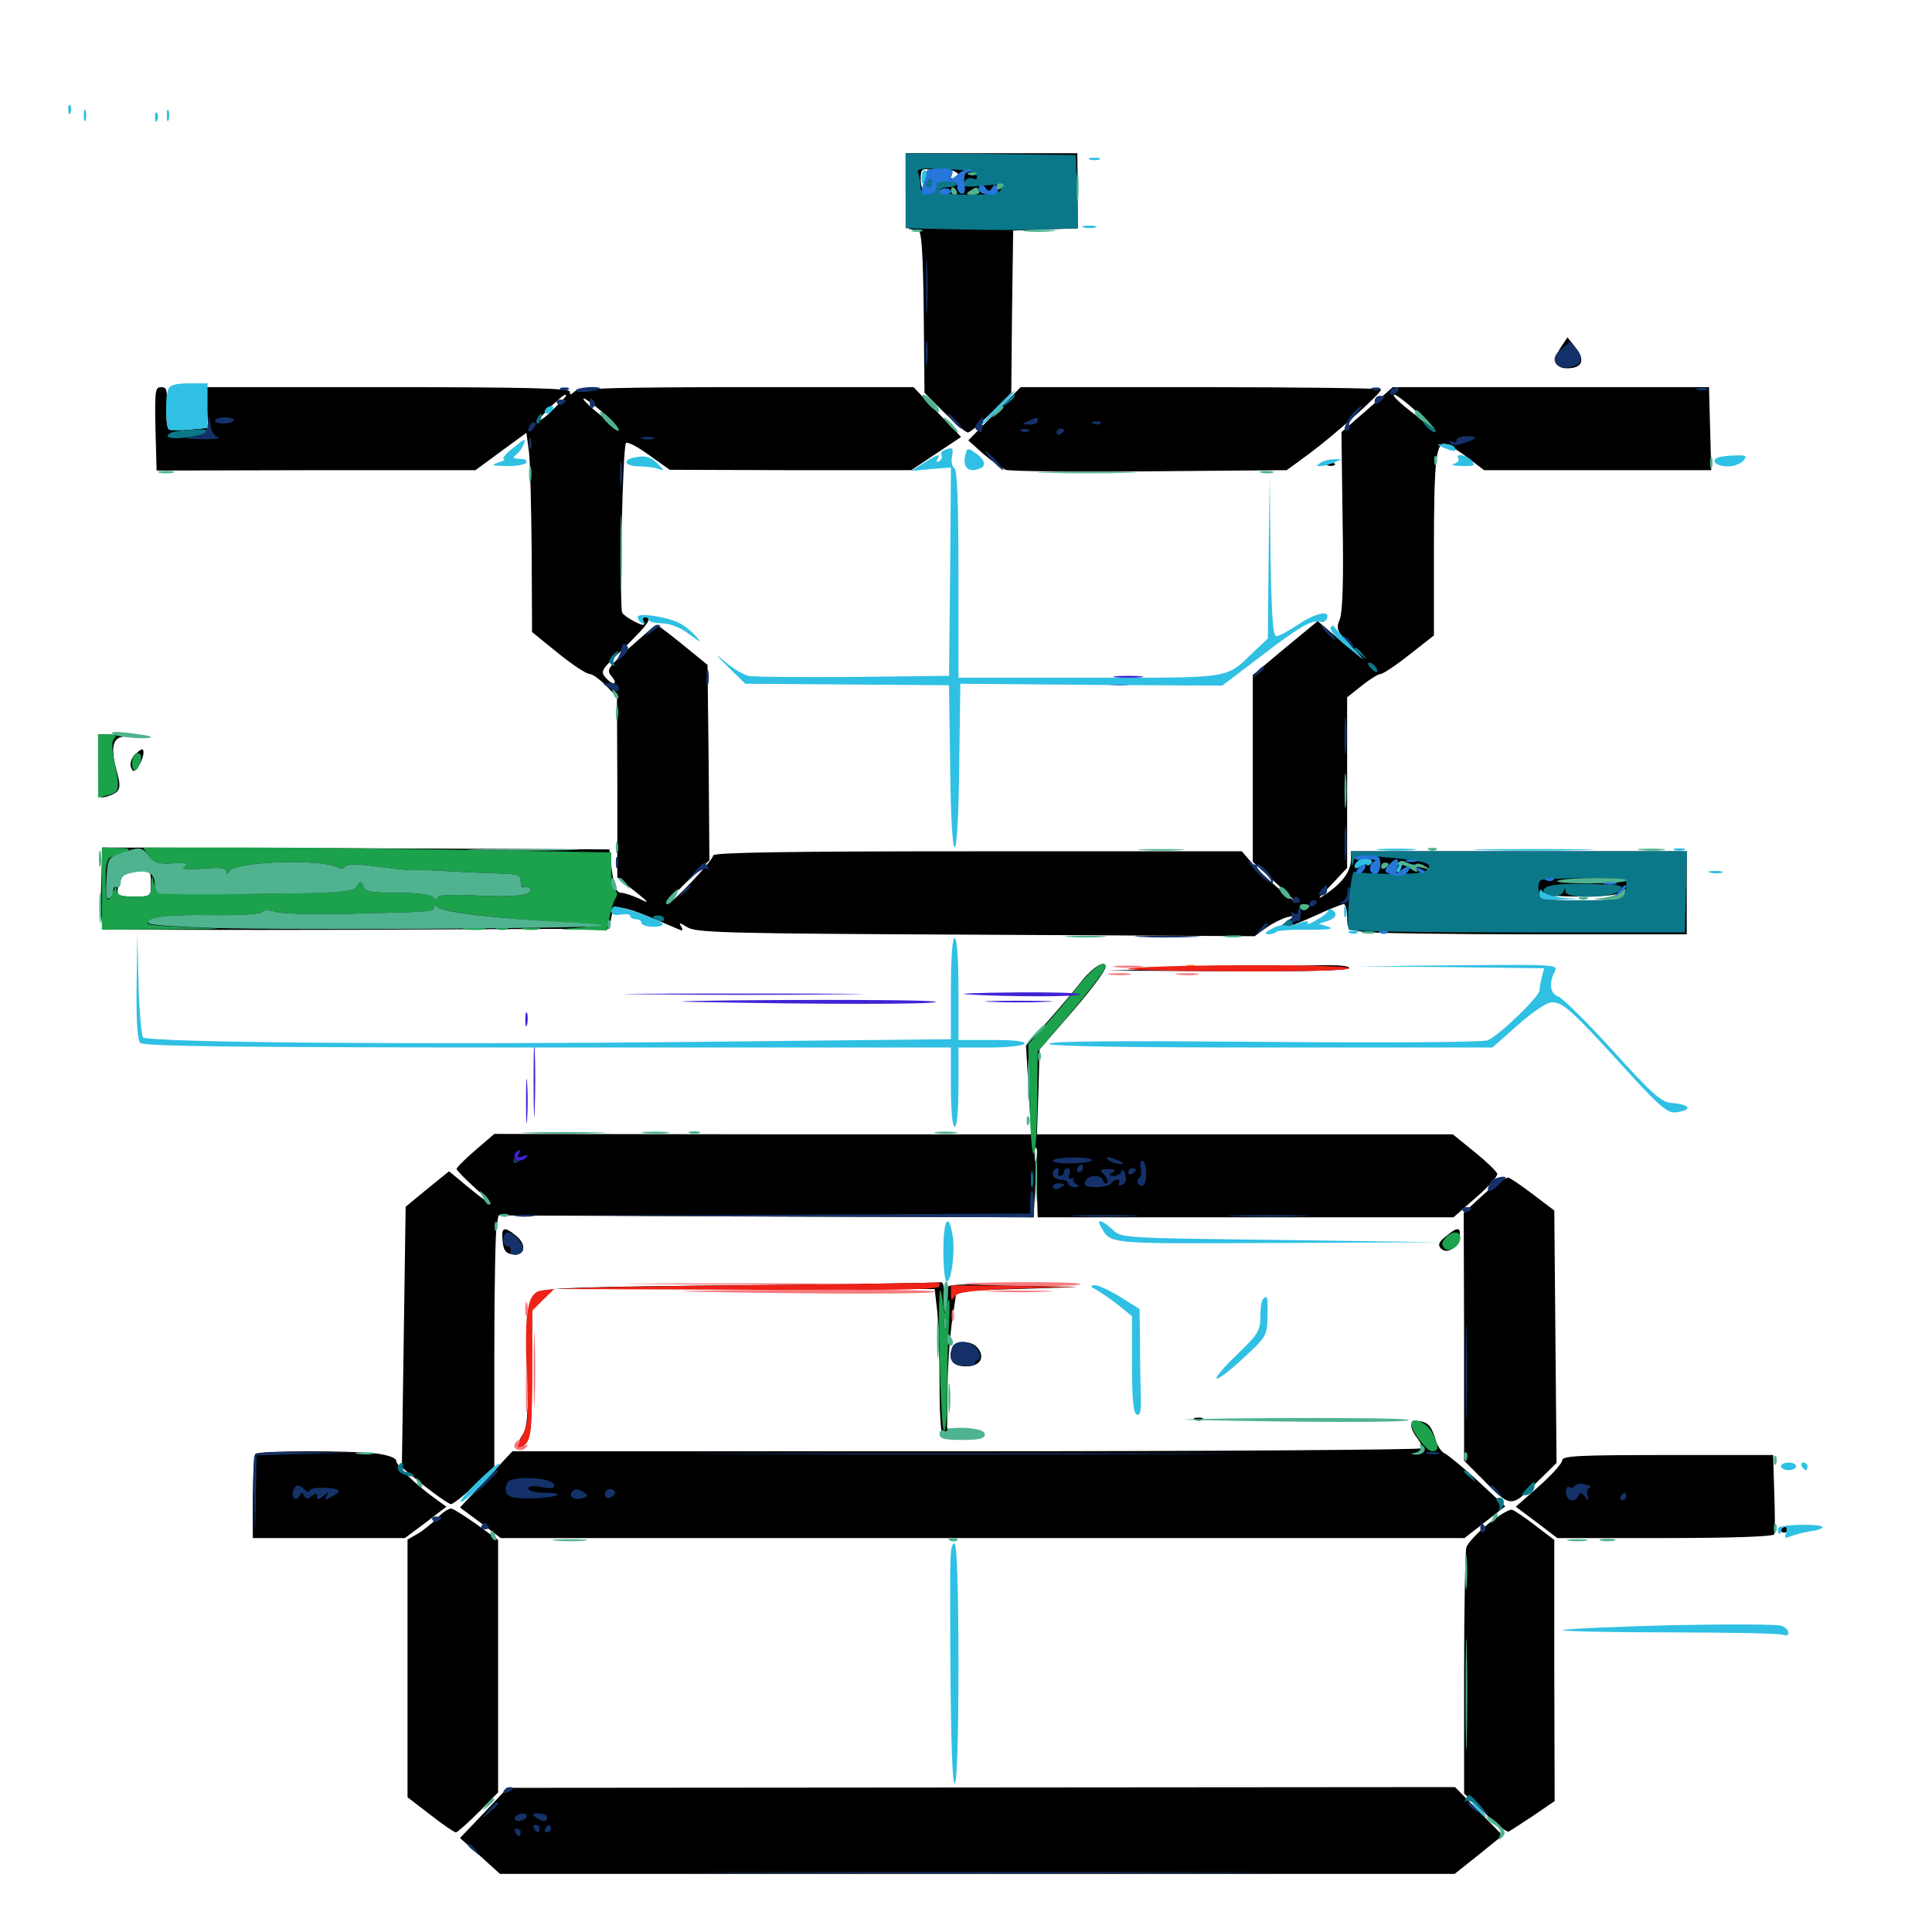 <svg xmlns="http://www.w3.org/2000/svg" viewBox="0 -1000 1000 1000">
	<path fill="#000000" d="M468.75 -901.172C468.75 -889.648 469.531 -881.445 470.703 -881.445C471.875 -881.25 473.828 -881.055 475.195 -880.859C476.953 -880.664 477.734 -870.508 478.125 -838.672L478.516 -796.68L488.672 -786.523C494.336 -780.859 499.805 -776.172 500.977 -776.172C502.148 -776.172 507.617 -780.859 513.281 -786.523L523.438 -796.68L523.828 -838.672L524.414 -880.664L541.211 -881.25L557.812 -881.836V-901.172L557.617 -920.703H513.281H468.75ZM488.281 -909.961C489.258 -909.375 490.234 -909.57 490.234 -910.742C490.234 -911.914 491.602 -912.305 493.164 -911.719C498.438 -909.57 496.289 -907.031 489.844 -907.812C481.055 -908.789 478.125 -907.422 479.688 -902.734C480.469 -900 480.078 -899.219 478.711 -900C477.539 -900.781 476.562 -904.102 476.562 -907.227C476.562 -912.305 477.148 -912.891 481.445 -912.109C483.984 -911.523 487.109 -910.742 488.281 -909.961ZM504.883 -908.984C505.664 -910.156 504.297 -910.938 502.148 -910.938C497.266 -910.938 496.875 -909.766 500.977 -908.398C502.539 -907.617 504.297 -908.008 504.883 -908.984ZM490.234 -901.172C490.234 -902.344 489.258 -903.125 488.086 -903.125C487.109 -903.125 486.719 -902.344 487.305 -901.172C487.891 -900.195 488.867 -899.219 489.453 -899.219C489.844 -899.219 490.234 -900.195 490.234 -901.172ZM496.094 -901.172C496.094 -902.344 495.312 -903.125 494.141 -903.125C493.164 -903.125 492.188 -902.344 492.188 -901.172C492.188 -900.195 493.164 -899.219 494.141 -899.219C495.312 -899.219 496.094 -900.195 496.094 -901.172ZM507.031 -900.586C505.078 -902.734 500 -902.93 500 -900.977C500 -900 501.953 -899.219 504.297 -899.219C506.641 -899.219 507.812 -899.805 507.031 -900.586ZM807.812 -820.117C803.516 -813.672 804.883 -809.375 811.133 -809.375C818.945 -809.375 820.703 -813.672 815.625 -819.922L811.328 -825.391ZM80.469 -778.125L81.055 -756.445L163.672 -756.641H246.094L259.375 -766.406L272.461 -775.977L273.828 -765.82C274.414 -760.156 275 -737.109 275.195 -714.258L275.391 -672.852L288.867 -661.914C296.094 -656.055 303.516 -651.172 305.078 -651.172C306.641 -651.172 310.352 -648.438 313.672 -645.117L319.336 -639.258L319.531 -592.578V-545.898L325.195 -541.406C336.523 -532.422 336.914 -531.836 330.664 -534.961C327.148 -536.523 323.047 -537.891 321.484 -537.891C318.75 -537.891 317.383 -541.992 316.016 -555.469L315.43 -560.352L184.18 -560.938L52.93 -561.328L52.344 -540.625C51.953 -527.93 52.539 -519.531 53.711 -519.141C54.883 -518.75 114.062 -518.555 185.547 -518.75L315.43 -519.336L316.406 -525.195C317.773 -532.812 320.703 -532.227 351.367 -518.945C353.32 -517.969 353.711 -518.555 352.539 -520.508C351.172 -522.656 351.953 -522.461 355.664 -520.117C359.961 -517.188 375.781 -516.797 504.883 -516.211L649.414 -515.43L655.273 -519.727C658.594 -522.07 663.281 -524.414 666.016 -525.195C670.703 -526.367 670.508 -526.172 665.039 -522.266C659.57 -518.359 659.375 -518.164 664.062 -519.336C666.797 -520.117 674.609 -523.242 681.445 -526.367C688.281 -529.492 694.531 -532.031 695.508 -532.031C696.484 -532.031 697.266 -529.102 697.266 -525.391C697.266 -519.141 697.656 -518.75 706.25 -517.578C711.328 -516.992 750.781 -516.406 794.141 -516.406H873.047V-537.891V-559.375H786.133H699.219V-554.883C699.219 -549.219 694.922 -543.164 686.914 -537.695C681.25 -533.789 681.445 -534.18 689.062 -541.992L697.266 -550.781V-594.922V-639.062L704.883 -645.117C708.984 -648.438 713.477 -651.172 714.648 -651.172C715.82 -651.172 722.656 -655.664 729.492 -661.133L742.188 -671.094V-713.281C742.188 -759.961 743.164 -770.312 747.461 -770.312C749.023 -770.312 754.297 -767.188 759.18 -763.477L768.164 -756.641H826.953H885.742L885.156 -778.125L884.57 -799.609H802.734H720.898L707.617 -787.891L694.336 -776.367L694.922 -730.859C695.508 -700.195 694.922 -683.594 693.555 -679.688C691.406 -674.414 691.797 -673.438 699.609 -665.039C707.422 -657.031 707.031 -657.227 695.117 -667.383L682.031 -678.516L665.234 -664.648L648.438 -650.586V-602.148V-553.906L661.719 -541.797C671.289 -532.812 672.266 -531.641 664.648 -537.695C659.18 -542.188 651.953 -548.828 648.633 -552.539L642.773 -559.375H505.859C409.766 -559.375 369.141 -558.789 369.141 -557.227C369.141 -554.688 347.656 -532.031 345.312 -532.031C344.336 -532.031 348.828 -537.109 355.273 -543.359L367.188 -554.688L366.797 -605.273L366.211 -655.859L353.516 -666.211C346.484 -671.875 340.43 -676.562 339.844 -676.562C339.258 -676.562 333.203 -671.289 326.172 -665.039C315.039 -654.883 313.867 -653.32 316.211 -650.391C320.117 -645.898 317.773 -644.531 313.672 -649.023C310.547 -652.539 310.938 -653.125 323.242 -664.844C335.547 -676.953 338.086 -680.469 333.789 -680.469C332.812 -680.469 332.422 -679.688 333.008 -678.516C333.594 -677.539 333.594 -676.562 333.008 -676.562C330.859 -676.562 323.242 -680.859 322.07 -682.812C320.508 -685.352 322.266 -768.945 324.023 -770.703C324.805 -771.484 330.078 -768.75 335.938 -764.453L346.68 -756.836L409.18 -756.641H471.68L484.57 -765.234L497.461 -773.828L485.156 -786.719L472.852 -799.609H386.328C321.484 -799.609 299.023 -799.023 297.266 -797.266C295.508 -795.508 294.922 -795.508 294.922 -797.266C294.922 -799.023 272.656 -799.609 200.781 -799.609H106.445L107.031 -789.062L107.812 -778.516L98.242 -777.734C93.164 -777.148 88.086 -777.539 87.109 -778.32C86.328 -779.102 85.938 -784.18 86.133 -789.648C86.719 -798.242 86.328 -799.609 83.398 -799.609C80.273 -799.609 80.078 -797.656 80.469 -778.125ZM292.969 -795.117C292.969 -794.727 289.844 -791.602 286.133 -787.891C282.422 -784.18 279.297 -781.836 279.297 -782.812C279.297 -783.594 282.227 -786.719 285.547 -790.039C291.602 -795.508 292.969 -796.484 292.969 -795.117ZM733.398 -786.719C738.867 -781.836 740.625 -779.688 737.305 -781.836C727.734 -788.477 719.531 -795.703 721.68 -795.703C722.852 -795.703 728.125 -791.602 733.398 -786.719ZM311.523 -786.914C315.82 -783.203 318.75 -780.273 317.969 -780.078C317.383 -780.078 313.086 -783.203 308.594 -786.914C304.102 -790.625 301.172 -793.75 302.148 -793.75C302.93 -793.75 307.227 -790.625 311.523 -786.914ZM733.594 -551.172C733.203 -553.906 730.273 -554.688 716.992 -555.078C702.148 -555.859 700.781 -555.469 701.562 -552.344C702.344 -547.852 708.984 -546.094 708.984 -550.391C708.984 -554.492 712.109 -554.492 713.672 -550.391C714.648 -547.656 715.234 -547.656 718.164 -550.781C721.484 -554.102 721.68 -554.102 722.461 -550.586C722.852 -547.852 723.438 -547.656 724.805 -549.805C725.977 -551.562 727.148 -551.758 728.125 -550.586C730.469 -547.266 733.984 -547.656 733.594 -551.172ZM739.258 -551.758C737.5 -554.492 736.328 -553.906 736.328 -550.391C736.328 -548.828 737.305 -548.047 738.281 -548.633C739.453 -549.414 739.844 -550.781 739.258 -551.758ZM78.125 -542.773C78.125 -535.938 78.125 -535.938 69.336 -535.938C59.961 -535.938 59.375 -536.719 62.5 -544.531C64.062 -548.633 65.625 -549.609 71.289 -549.609C77.734 -549.609 78.125 -549.219 78.125 -542.773ZM164.062 -543.75C164.062 -544.336 159.18 -544.727 153.32 -544.727C147.461 -544.922 142.578 -544.141 142.578 -543.164C142.578 -542.383 141.797 -542.188 140.625 -542.773C139.648 -543.359 138.672 -542.578 138.672 -541.016C138.672 -539.062 139.844 -538.477 141.602 -539.062C143.164 -539.844 144.531 -541.211 144.531 -542.383C144.531 -543.555 145.898 -542.773 147.461 -540.625C150.195 -536.914 150.195 -536.914 150.391 -540.82C150.391 -544.141 150.781 -544.141 152.344 -541.797C153.906 -539.453 154.688 -539.258 156.055 -541.406C157.227 -543.555 158.008 -543.359 158.984 -540.625C160.156 -537.5 160.547 -537.5 162.109 -539.844C163.281 -541.406 164.062 -543.164 164.062 -543.75ZM169.336 -540.82C170.898 -542.578 171.094 -543.945 169.922 -544.727C168.75 -545.312 167.383 -544.531 166.797 -542.773C165.039 -538.672 166.406 -537.695 169.336 -540.82ZM181.25 -541.211C180.469 -545.703 174.609 -546.68 173.047 -542.773C171.289 -538.086 171.484 -537.891 176.953 -537.891C180.664 -537.891 181.836 -538.867 181.25 -541.211ZM196.094 -542.773C195.312 -544.336 194.141 -545.703 193.164 -545.703C192.188 -545.703 191.406 -544.336 191.406 -542.773C191.406 -541.211 192.773 -539.844 194.336 -539.844C196.094 -539.844 196.68 -541.016 196.094 -542.773ZM209.766 -542.773C210.547 -545.117 209.57 -545.703 204.297 -545.312C199.805 -545.117 198.047 -544.141 198.633 -542.383C200 -538.867 208.398 -539.258 209.766 -542.773ZM214.844 -542.773C214.844 -544.336 214.453 -545.703 214.062 -545.703C213.672 -545.703 212.891 -544.336 212.109 -542.773C211.523 -541.211 211.914 -539.844 212.891 -539.844C214.062 -539.844 214.844 -541.211 214.844 -542.773ZM222.656 -543.555C222.656 -544.336 221.484 -545.117 219.922 -545.117C218.359 -545.117 217.578 -543.945 218.164 -542.383C219.141 -539.844 222.656 -540.625 222.656 -543.555ZM240.82 -541.602C241.797 -545.312 241.016 -545.703 233.203 -545.703C224.414 -545.703 223.242 -544.922 226.562 -539.844C228.125 -537.5 228.516 -537.5 228.516 -540.82C228.516 -544.141 228.906 -544.336 230.664 -541.797C232.227 -539.453 233.008 -539.453 233.789 -541.406C234.57 -543.359 235.352 -543.164 237.109 -540.625C239.453 -537.5 239.648 -537.695 240.82 -541.602ZM245.312 -540.625C246.094 -542.383 246.094 -544.336 245.508 -544.922C245.117 -545.508 244.141 -544.336 243.359 -542.578C242.578 -540.82 242.578 -538.867 243.164 -538.281C243.555 -537.695 244.531 -538.867 245.312 -540.625ZM269.531 -543.555C269.531 -544.922 265.625 -545.703 258.789 -545.508C251.562 -545.117 248.047 -544.336 248.047 -542.578C248.047 -539.062 251.367 -537.305 252.539 -540.234C253.32 -542.188 253.711 -542.188 253.711 -540.43C253.906 -536.914 261.133 -537.305 262.5 -540.82C263.086 -542.383 264.844 -543.164 266.602 -542.578C268.164 -541.992 269.531 -542.383 269.531 -543.555ZM841.797 -544.336C841.797 -546.289 802.344 -546.094 799.023 -543.945C797.461 -542.969 805.859 -542.383 819.141 -542.578C831.641 -542.578 841.797 -543.359 841.797 -544.336ZM99.414 -541.406C95.703 -544.922 83.984 -544.531 83.984 -540.82C83.984 -539.258 85.742 -537.891 87.891 -537.891C90.039 -537.891 91.797 -539.062 91.797 -540.43C91.797 -541.797 92.383 -541.992 93.359 -540.82C95.508 -537.891 101.562 -537.305 104.688 -540.039C106.836 -541.797 107.422 -541.797 107.422 -539.844C107.422 -537.891 108.008 -537.891 110.352 -539.844C111.914 -541.211 113.281 -541.602 113.281 -540.625C113.281 -538.086 131.445 -538.477 132.227 -541.016C132.617 -542.383 127.344 -543.164 116.211 -543.359C104.102 -543.359 100 -542.773 100.781 -541.211C101.758 -539.648 101.172 -539.648 99.414 -541.406ZM270.117 -538.477C271.289 -539.062 270.312 -539.453 267.578 -539.453C264.844 -539.453 263.867 -539.062 265.234 -538.477C266.406 -538.086 268.75 -538.086 270.117 -538.477ZM818.164 -535.938C830.664 -535.938 837.891 -536.719 839.648 -538.477C841.602 -540.43 841.797 -540.234 840.82 -537.5C839.648 -534.375 836.523 -533.984 818.164 -533.984C799.219 -533.984 796.875 -534.375 797.07 -537.5C797.07 -539.453 797.656 -539.844 798.242 -538.477C798.828 -536.719 804.688 -535.938 818.164 -535.938ZM348.633 -524.219C348.047 -525.391 346.68 -526.172 345.508 -526.172C342.773 -526.172 343.359 -524.805 346.875 -523.438C348.438 -522.852 349.219 -523.047 348.633 -524.219ZM256.836 -541.797C256.25 -540.82 256.641 -539.844 257.617 -539.844C258.789 -539.844 259.766 -540.82 259.766 -541.797C259.766 -542.969 259.375 -543.75 258.984 -543.75C258.398 -543.75 257.422 -542.969 256.836 -541.797ZM514.648 -785.742L501.172 -772.07L508.789 -765.234C513.086 -761.523 518.359 -757.812 520.508 -756.836C522.656 -756.055 556.25 -755.664 595.117 -756.055L666.016 -756.641L677.734 -765.234C690.625 -774.805 714.844 -796.289 714.844 -798.438C714.844 -799.023 672.852 -799.609 621.68 -799.609H528.32ZM687.109 -759.18C685.547 -759.766 686.133 -760.352 688.281 -760.352C690.43 -760.547 691.602 -759.961 690.82 -759.375C690.234 -758.789 688.477 -758.594 687.109 -759.18ZM50.781 -603.125C50.781 -586.719 50.781 -586.523 55.273 -587.695C62.109 -589.844 62.891 -591.602 60.742 -599.609C57.227 -612.109 58.008 -617.578 63.086 -618.555C65.43 -618.945 63.672 -619.531 59.18 -619.727L50.781 -619.922ZM69.531 -609.18C67.969 -607.422 67.188 -604.688 67.773 -602.93C68.945 -600.195 69.336 -600.195 71.68 -603.516C74.023 -606.836 75.195 -612.109 73.438 -612.109C72.852 -612.109 71.289 -610.742 69.531 -609.18ZM560.156 -492.578C556.641 -488.086 548.633 -478.516 542.383 -471.484L531.055 -458.789L532.422 -435.742L533.789 -412.891H394.727L255.859 -413.086L246.094 -404.688C240.625 -400 236.328 -395.703 236.328 -394.922C236.328 -394.336 241.016 -389.453 246.484 -384.57C258.594 -373.828 255.273 -374.805 241.602 -386.133L232.422 -393.75L221.094 -384.57L209.961 -375.391L208.984 -307.812L208.008 -240.43L219.727 -230.859C226.172 -225.781 232.422 -221.484 233.398 -221.484C234.57 -221.484 240.234 -225.977 245.703 -231.25L255.859 -241.016V-300.391C255.859 -333.008 256.445 -362.109 257.031 -365.234L258.008 -370.898L396.484 -370.312L534.961 -369.922L535.742 -383.008L536.328 -396.289L536.719 -383.203L537.109 -369.922H644.727H752.344L763.867 -380.078C770.312 -385.547 775.195 -391.211 775 -392.383C774.609 -393.75 769.336 -398.828 763.281 -403.711L751.953 -412.891H644.336H536.719L537.5 -434.961L538.086 -456.836L550.781 -471.484C563.867 -486.328 572.266 -497.461 572.266 -499.609C572.266 -503.32 565.82 -499.609 560.156 -492.578ZM536.523 -399.805C535.938 -397.852 535.547 -399.023 535.547 -402.148C535.547 -405.469 535.938 -406.836 536.523 -405.664C536.914 -404.297 536.914 -401.562 536.523 -399.805ZM619.141 -498.828L573.242 -497.656L635.156 -497.266C674.805 -497.07 697.461 -497.656 698.242 -498.828C699.023 -500 693.359 -500.586 682.227 -500.391C672.852 -500.195 644.336 -499.414 619.141 -498.828ZM767.969 -381.836L757.617 -372.266L757.812 -308.203V-243.945L767.188 -234.57C781.836 -219.531 782.031 -219.531 794.727 -232.031L805.664 -242.773L805.078 -308.203L804.492 -373.438L793.945 -381.445C788.086 -385.938 782.031 -390.039 780.859 -390.43C779.492 -390.82 773.633 -386.914 767.969 -381.836ZM260.156 -357.812C260.547 -352.93 261.719 -351.172 265.234 -350.781C271.68 -349.805 272.852 -355.469 267.383 -360.156C260.938 -365.43 259.375 -365.039 260.156 -357.812ZM748.242 -359.961C744.531 -357.031 744.141 -355.469 745.898 -353.711C749.023 -350.586 754.688 -354.297 755.469 -359.961C756.25 -365.039 754.297 -365.039 748.242 -359.961ZM383.789 -334.766C298.242 -333.984 281.445 -333.398 277.93 -330.859C273.633 -328.125 273.438 -326.953 273.438 -294.727C273.438 -267.383 272.852 -260.547 270.312 -257.031C266.406 -251.562 268.75 -248.242 272.656 -253.516C274.805 -256.445 275.391 -265.039 275.391 -290.234V-322.852L280.664 -327.93L286.133 -332.812H384.961H483.789L485.156 -320.898C485.742 -314.258 486.328 -297.07 486.328 -282.812C486.328 -265.82 487.109 -256.445 488.477 -255.469C489.648 -254.883 491.211 -255.078 491.992 -256.25C492.578 -257.422 496.289 -258.594 500 -259.18C506.445 -259.961 506.445 -259.961 498.633 -260.156L490.234 -260.547L490.43 -280.664C490.43 -291.602 491.602 -307.617 492.773 -316.211L495.117 -331.836L526.367 -332.812L557.617 -333.789L524.023 -334.766C495.117 -335.547 490.234 -335.352 489.453 -332.812C488.867 -330.664 488.672 -330.664 488.477 -333.398C488.477 -335.156 487.695 -336.523 486.914 -336.328C485.938 -335.938 439.648 -335.352 383.789 -334.766ZM492.969 -302.734C490.43 -296.289 492.969 -292.773 500 -292.773C507.422 -292.773 510.156 -297.461 505.859 -302.539C502.734 -306.25 494.336 -306.25 492.969 -302.734ZM618.75 -265.039C617.188 -265.625 617.773 -266.211 619.922 -266.211C622.07 -266.406 623.242 -265.82 622.461 -265.234C621.875 -264.648 620.117 -264.453 618.75 -265.039ZM669.531 -265.039C664.844 -265.43 668.555 -265.82 677.734 -265.82C686.914 -265.82 690.625 -265.43 686.133 -265.039C681.445 -264.648 674.023 -264.648 669.531 -265.039ZM730.469 -262.109C730.469 -260.742 731.836 -257.812 733.398 -255.859C734.961 -253.711 736.328 -251.367 736.328 -250.391C736.328 -249.609 630.273 -248.828 500.781 -248.828H265.234L251.758 -234.375L238.086 -219.727L248.633 -211.914L259.18 -203.906H508.594H758.008L768.555 -212.109L779.102 -220.312L765.234 -233.203C757.617 -240.234 749.805 -246.68 747.852 -247.656C746.094 -248.438 743.945 -251.562 743.164 -254.492C742.383 -257.227 741.016 -260.742 739.844 -261.914C737.109 -265.234 730.469 -265.234 730.469 -262.109ZM132.227 -247.461C131.445 -246.875 130.859 -236.719 130.859 -225V-203.906H170.312H209.57L220.312 -211.914L231.055 -220.117L225.391 -224.219C215.234 -231.445 205.078 -241.406 205.078 -243.945C205.078 -245.312 200.977 -246.875 194.922 -247.656C181.25 -249.219 133.789 -249.219 132.227 -247.461ZM808.594 -244.141C808.594 -242.578 803.125 -236.523 796.484 -230.664L784.57 -220.117L795.312 -212.109L806.055 -203.906H861.914C896.484 -203.906 917.969 -204.688 918.359 -205.859C918.75 -206.836 918.75 -216.602 918.359 -227.344L917.773 -246.875H863.086C817.578 -246.875 808.594 -246.484 808.594 -244.141ZM226.562 -214.453C223.828 -211.719 219.336 -208.008 216.406 -206.25L210.938 -203.125V-136.328V-69.727L222.656 -60.742C229.102 -55.664 235.156 -51.562 235.938 -51.562C236.719 -51.562 241.992 -56.25 247.656 -61.914L257.812 -72.266V-137.5V-202.93L247.07 -210.742C241.016 -215.039 235.156 -218.75 233.789 -219.141C232.422 -219.336 229.102 -217.383 226.562 -214.453ZM770.117 -211.133C764.648 -206.641 759.57 -201.172 758.984 -199.023C758.398 -196.875 757.812 -167.383 757.812 -133.398V-71.68L768.555 -61.523C774.414 -55.859 779.883 -51.562 780.859 -51.953C781.641 -52.344 787.305 -56.055 793.555 -60.156L804.688 -67.773L804.492 -135.352V-202.93L794.727 -210.352C789.453 -214.453 783.984 -218.164 782.617 -218.555C781.25 -218.945 775.781 -215.625 770.117 -211.133ZM921.875 -207.812C921.875 -208.984 923.242 -209.766 924.805 -209.766C926.367 -209.766 927.734 -209.375 927.734 -208.984C927.734 -208.594 926.367 -207.812 924.805 -207.031C923.242 -206.445 921.875 -206.836 921.875 -207.812ZM250.391 -61.523L238.086 -48.633L248.438 -39.453L258.789 -30.078H505.859H752.93L765.43 -40.039L777.734 -50L765.43 -62.5L753.125 -75L507.812 -74.805L262.695 -74.609ZM487.695 35.352C485.938 39.258 484.375 42.773 484.375 43.164C484.375 43.75 487.891 44.141 491.992 44.141H499.805L496.484 36.328C494.727 32.031 492.578 28.516 491.992 28.516C491.406 28.516 489.453 31.641 487.695 35.352Z"/>
	<path fill="#ff9906" d="M614.844 -499.414C613.281 -500 613.867 -500.586 616.016 -500.586C618.164 -500.781 619.336 -500.195 618.555 -499.609C617.969 -499.023 616.211 -498.828 614.844 -499.414Z"/>
	<path fill="#ef2218" d="M584.961 -498.828C578.516 -498.047 601.172 -497.461 635.156 -497.266C675.781 -497.07 697.461 -497.656 698.242 -498.828C699.609 -500.977 606.25 -500.977 584.961 -498.828ZM383.789 -334.766C309.375 -333.984 281.055 -333.203 278.125 -331.445C272.656 -328.32 271.484 -318.555 272.656 -287.891C273.633 -266.211 273.438 -262.695 269.922 -256.25C266.406 -249.609 266.406 -249.023 269.531 -250.781C275 -253.711 275.391 -256.836 275.391 -290.234V-321.484L281.055 -327.148L286.914 -332.812L386.523 -332.422C465.43 -332.031 486.328 -332.422 486.328 -334.375C486.328 -335.547 486.133 -336.523 485.938 -336.328C485.547 -335.938 439.648 -335.352 383.789 -334.766ZM492.188 -330.469C492.188 -326.758 492.578 -326.562 494.141 -328.906C495.508 -331.25 502.344 -332.031 526.758 -333.008L557.617 -333.984L525 -334.375L492.188 -334.766Z"/>
	<path fill="#1ca14c" d="M50.781 -603.516V-587.109L56.25 -588.477C61.914 -590.039 62.305 -591.406 58.984 -606.641C57.812 -612.891 57.812 -616.406 59.18 -617.773C60.742 -619.336 59.766 -619.922 56.055 -619.922H50.781ZM68.359 -605.078C68.359 -599.609 71.289 -600.195 72.852 -606.25C73.438 -608.789 72.852 -610.156 71.094 -610.156C69.531 -610.156 68.359 -608.203 68.359 -605.078ZM52.734 -540.039V-518.75L86.523 -518.945C118.945 -519.141 119.336 -519.141 96.68 -520.117C75.781 -521.094 73.828 -521.484 77.93 -523.828C81.25 -525.781 89.844 -526.562 108.398 -526.367C123.242 -526.172 134.961 -526.758 135.547 -527.93C136.328 -529.102 139.258 -529.102 143.164 -527.93C146.68 -526.953 165.43 -526.562 184.766 -527.148C225.391 -528.125 224.609 -528.125 224.609 -530.859C224.609 -532.227 225.195 -532.031 226.172 -530.664C227.734 -528.125 254.883 -524.805 291.016 -522.656C311.719 -521.484 312.5 -521.289 301.758 -520.117L290.039 -518.945L302.148 -518.75L314.258 -518.359L315.625 -525.781C316.406 -529.688 317.773 -533.984 318.75 -535.352C319.727 -536.719 319.727 -538.086 318.359 -538.867C317.383 -539.453 316.406 -544.336 316.406 -549.414V-558.789L247.656 -559.961C209.766 -560.742 155.078 -561.328 126.367 -561.328H74.023L76.953 -557.031C79.492 -553.516 81.641 -552.734 89.258 -553.125C96.484 -553.516 97.852 -553.125 95.703 -551.562C93.555 -550 95.898 -549.805 105.078 -550.391C113.867 -551.172 117.188 -550.781 117.188 -549.023C117.188 -547.266 117.578 -547.266 118.75 -549.023C122.07 -554.297 167.578 -555.664 175.391 -550.781C176.562 -550.195 177.93 -550.391 178.711 -551.562C179.297 -552.539 183.594 -552.93 188.086 -552.344C192.578 -551.758 199.805 -550.977 204.102 -550.391C208.398 -549.805 213.086 -549.414 214.453 -549.609C218.555 -549.805 223.047 -549.609 236.328 -548.828C243.359 -548.438 253.711 -548.047 259.375 -547.852C268.359 -547.656 269.531 -547.07 269.531 -543.555C269.531 -541.406 270.312 -540.039 271.289 -540.82C272.266 -541.406 273.633 -541.016 274.414 -539.844C276.367 -536.719 266.211 -535.352 245.898 -536.523C232.617 -537.109 226.562 -536.719 226.562 -535.352C226.562 -533.984 225.781 -533.984 224.219 -535.547C222.852 -536.914 215.625 -537.891 205.664 -537.891C192.383 -537.891 189.062 -538.477 188.086 -541.016C186.914 -544.141 186.719 -544.141 184.57 -541.016C182.422 -538.281 175.977 -537.891 133.008 -537.305C106.055 -537.109 83.008 -537.305 82.227 -537.891C81.25 -538.477 80.078 -541.016 79.492 -543.75C78.711 -547.852 78.711 -547.656 78.32 -542.383C78.125 -536.133 77.93 -535.938 69.336 -535.938C62.305 -535.938 60.547 -536.719 60.352 -539.453C60.352 -541.992 59.961 -541.797 58.594 -538.477C55.664 -531.445 54.688 -533.203 54.688 -544.727C54.688 -553.32 55.469 -555.859 58.203 -556.641C68.555 -559.961 69.336 -561.133 61.133 -561.133L52.734 -561.328ZM185.547 -549.609C183.984 -548.633 183.594 -547.656 184.57 -547.656C185.742 -547.656 187.891 -548.633 189.453 -549.609C191.016 -550.586 191.602 -551.562 190.43 -551.562C189.453 -551.562 187.109 -550.586 185.547 -549.609ZM101.562 -547.656C99.805 -546.484 99.609 -545.703 100.977 -545.703C102.148 -545.703 103.906 -546.68 104.492 -547.656C106.055 -550 105.273 -550 101.562 -547.656ZM133.594 -548.242C132.812 -549.023 133.594 -549.609 135.352 -549.609C137.109 -549.609 138.867 -548.828 139.453 -547.852C140.82 -545.898 135.547 -546.094 133.594 -548.242ZM240.82 -518.945C237.695 -519.336 239.844 -519.727 245.117 -519.727C250.586 -519.727 252.93 -519.336 250.586 -518.945C248.047 -518.555 243.75 -518.555 240.82 -518.945ZM257.422 -518.945C256.055 -519.531 257.031 -519.922 259.766 -519.922C262.5 -519.922 263.477 -519.531 262.305 -518.945C260.938 -518.555 258.594 -518.555 257.422 -518.945ZM271.094 -518.945C268.555 -519.336 270.117 -519.727 274.414 -519.727C278.711 -519.922 280.664 -519.531 278.906 -518.945C276.953 -518.555 273.438 -518.555 271.094 -518.945ZM558.008 -489.648C553.125 -483.398 545.312 -474.023 540.625 -468.945L532.227 -459.375L533.008 -426.953C533.984 -390.82 536.719 -396.289 536.914 -434.766L537.109 -455.664L548.438 -468.945C562.5 -485.352 572.266 -498.047 572.266 -499.609C572.266 -503.711 565.625 -499.219 558.008 -489.648ZM748.047 -359.18C746.094 -356.836 746.094 -355.469 747.656 -353.906C750.195 -351.367 755.859 -355.078 755.859 -359.375C755.859 -363.086 751.172 -362.891 748.047 -359.18ZM486.523 -331.836C485.156 -326.562 486.914 -261.328 488.477 -259.57C489.453 -258.594 490.234 -265.82 490.234 -278.125C490.234 -289.453 490.625 -306.055 491.211 -315.234C491.797 -325.586 491.406 -329.688 490.43 -325.977L488.867 -320.117L487.891 -326.953C487.305 -330.664 486.719 -333.008 486.523 -331.836ZM489.648 -312.891C489.062 -311.523 488.672 -312.5 488.672 -315.234C488.672 -317.969 489.062 -318.945 489.648 -317.773C490.039 -316.406 490.039 -314.062 489.648 -312.891ZM730.469 -263.086C730.469 -259.375 738.477 -248.828 741.211 -248.828C744.922 -248.828 744.922 -251.367 741.211 -258.594C738.477 -263.867 730.469 -266.992 730.469 -263.086Z"/>
	<path fill="#143269" d="M479.297 -851.367C479.297 -838.477 479.492 -833.398 479.883 -840.234C480.273 -846.875 480.273 -857.422 479.883 -863.672C479.492 -869.727 479.297 -864.258 479.297 -851.367ZM479.102 -817.188C479.102 -811.328 479.492 -808.789 479.883 -811.914C480.273 -814.844 480.273 -819.531 479.883 -822.656C479.492 -825.586 479.102 -823.047 479.102 -817.188ZM811.914 -823.242C812.305 -822.852 810.742 -821.289 808.594 -819.727C801.367 -814.648 804.688 -808.008 813.672 -810.156C819.141 -811.523 819.727 -815.234 815.039 -820.508C813.086 -822.461 811.719 -823.828 811.914 -823.242ZM290.625 -798.242C289.062 -798.828 289.648 -799.414 291.797 -799.414C293.945 -799.609 295.117 -799.023 294.336 -798.438C293.75 -797.852 291.992 -797.656 290.625 -798.242ZM298.047 -798.047C299.023 -799.609 310.547 -800.391 310.547 -798.828C310.547 -798.438 307.617 -797.656 303.906 -797.266C300.195 -796.875 297.656 -797.266 298.047 -798.047ZM710.547 -798.242C708.984 -798.828 709.57 -799.414 711.719 -799.414C713.867 -799.609 715.039 -799.023 714.258 -798.438C713.672 -797.852 711.914 -797.656 710.547 -798.242ZM719.727 -797.656C719.141 -796.68 719.336 -795.703 720.508 -795.703C721.484 -795.703 723.047 -796.68 723.633 -797.656C724.219 -798.828 724.023 -799.609 722.852 -799.609C721.875 -799.609 720.312 -798.828 719.727 -797.656ZM878.516 -798.242C877.148 -798.828 878.125 -799.219 880.859 -799.219C883.594 -799.219 884.57 -798.828 883.398 -798.242C882.031 -797.852 879.688 -797.852 878.516 -798.242ZM711.523 -792.383C711.523 -790.625 712.305 -790.43 714.258 -791.992C715.625 -793.164 716.797 -794.336 716.797 -794.727C716.797 -794.922 715.625 -795.117 714.258 -795.117C712.695 -795.117 711.523 -793.945 711.523 -792.383ZM288.281 -791.406C288.867 -790.43 290.234 -790.234 291.211 -790.82C293.75 -792.578 293.359 -793.164 290.039 -793.164C288.477 -793.164 287.695 -792.383 288.281 -791.406ZM305.273 -790.82C305.273 -789.258 306.055 -788.477 307.031 -789.062C308.008 -789.648 308.203 -791.016 307.617 -791.992C305.859 -794.531 305.273 -794.141 305.273 -790.82ZM700.195 -785.938C696.289 -781.641 694.336 -775.391 697.656 -777.344C698.633 -777.93 699.023 -779.102 698.438 -779.688C697.656 -780.273 699.219 -782.812 701.562 -785.352C703.906 -787.891 705.273 -789.844 704.688 -789.844C704.102 -789.844 702.148 -788.086 700.195 -785.938ZM493.164 -782.031C495.117 -779.883 497.07 -778.125 497.656 -778.125C498.242 -778.125 497.07 -779.883 495.117 -782.031C493.164 -784.18 491.211 -785.938 490.625 -785.938C490.039 -785.938 491.211 -784.18 493.164 -782.031ZM107.422 -780.078C106.641 -776.367 104.883 -775 99.609 -774.023C94.336 -773.047 95.312 -772.852 104.492 -772.656C110.938 -772.656 114.648 -773.047 112.891 -773.633C111.133 -774.023 109.375 -776.758 108.984 -779.688L108.203 -784.961ZM111.328 -782.227C111.328 -781.25 113.477 -780.664 116.211 -780.859C122.656 -781.055 122.656 -783.984 116.211 -783.984C113.477 -783.984 111.328 -783.203 111.328 -782.227ZM506.055 -781.25C504.492 -779.297 504.297 -778.125 505.859 -777.148C506.836 -776.562 507.812 -776.172 508.008 -776.562C508.789 -780.078 509.375 -783.984 508.789 -783.984C508.594 -783.984 507.227 -782.812 506.055 -781.25ZM532.227 -782.031C528.516 -780.469 528.516 -780.273 532.812 -780.273C535.156 -780.078 537.109 -781.055 537.109 -782.031C537.109 -783.203 536.914 -783.984 536.719 -783.789C536.328 -783.789 534.375 -783.008 532.227 -782.031ZM274.805 -780.664C274.023 -780.078 273.438 -778.516 273.438 -777.344C273.438 -776.172 274.414 -776.367 275.781 -777.734C276.953 -778.906 277.539 -780.469 277.148 -781.055C276.562 -781.641 275.391 -781.445 274.805 -780.664ZM566.016 -780.664C564.453 -781.25 565.039 -781.836 567.188 -781.836C569.336 -782.031 570.508 -781.445 569.727 -780.859C569.141 -780.273 567.383 -780.078 566.016 -780.664ZM528.906 -776.758C527.344 -777.344 527.93 -777.93 530.078 -777.93C532.227 -778.125 533.398 -777.539 532.617 -776.953C532.031 -776.367 530.273 -776.172 528.906 -776.758ZM546.875 -775.977C546.875 -775 547.852 -774.609 548.828 -775.195C550 -775.781 550.781 -776.758 550.781 -777.344C550.781 -777.734 550 -778.125 548.828 -778.125C547.852 -778.125 546.875 -777.148 546.875 -775.977ZM273.828 -770.312C273.828 -767.578 274.219 -766.602 274.805 -767.969C275.195 -769.141 275.195 -771.484 274.805 -772.852C274.219 -774.023 273.828 -773.047 273.828 -770.312ZM332.617 -772.852C330.664 -773.438 331.836 -773.828 334.961 -773.828C338.281 -773.828 339.648 -773.438 338.477 -772.852C337.109 -772.461 334.375 -772.461 332.617 -772.852ZM753.906 -772.07C753.906 -771.094 752.93 -770.703 751.562 -771.484C750.391 -772.266 750 -772.07 750.781 -770.703C751.562 -769.141 753.711 -769.141 757.812 -770.703C765.039 -773.047 765.234 -774.219 758.789 -774.219C756.055 -774.219 753.906 -773.242 753.906 -772.07ZM513.672 -761.523C516.211 -758.789 518.75 -756.641 519.141 -756.641C519.727 -756.641 518.164 -758.789 515.625 -761.523C513.086 -764.258 510.547 -766.406 510.156 -766.406C509.57 -766.406 511.133 -764.258 513.672 -761.523ZM320.898 -754.688C320.898 -748.828 321.289 -746.289 321.68 -749.414C322.07 -752.344 322.07 -757.031 321.68 -760.156C321.289 -763.086 320.898 -760.547 320.898 -754.688ZM335.742 -673.242C333.203 -669.922 333.203 -669.922 336.914 -672.656C339.062 -674.219 341.211 -675.781 341.602 -675.977C341.992 -676.367 341.602 -676.562 340.43 -676.562C339.258 -676.562 337.109 -675 335.742 -673.242ZM686.523 -672.656C688.477 -670.508 690.43 -668.75 691.016 -668.75C691.602 -668.75 690.43 -670.508 688.477 -672.656C686.523 -674.805 684.57 -676.562 683.984 -676.562C683.398 -676.562 684.57 -674.805 686.523 -672.656ZM695.312 -669.922C695.312 -669.531 696.875 -667.969 698.828 -666.602C701.758 -664.062 701.953 -664.258 699.414 -667.383C696.875 -670.508 695.312 -671.484 695.312 -669.922ZM322.07 -665.82C321.875 -665.234 321.68 -664.258 321.484 -663.477C321.289 -662.5 320.508 -660.547 319.531 -658.984C318.359 -657.227 319.336 -657.422 321.875 -659.766C324.219 -661.719 325.586 -664.258 325 -665.039C323.828 -666.992 322.461 -667.383 322.07 -665.82ZM365.625 -649.219C365.625 -645.508 366.016 -643.945 366.602 -645.898C366.992 -647.656 366.992 -650.781 366.602 -652.734C366.016 -654.492 365.625 -652.93 365.625 -649.219ZM650.195 -651.758C647.656 -648.633 647.852 -648.438 650.977 -650.977C652.734 -652.344 654.297 -653.906 654.297 -654.297C654.297 -655.859 652.734 -654.883 650.195 -651.758ZM312.5 -645.898C312.5 -645.703 314.258 -644.531 316.406 -643.359C319.336 -641.797 320.312 -641.797 320.312 -643.945C320.312 -645.312 318.555 -646.484 316.406 -646.484C314.258 -646.484 312.5 -646.289 312.5 -645.898ZM695.898 -618.945C695.898 -610.352 696.289 -607.031 696.68 -611.719C697.07 -616.211 697.07 -623.242 696.68 -627.344C696.289 -631.25 695.898 -627.539 695.898 -618.945ZM695.898 -563.281C695.898 -555.273 696.289 -551.953 696.68 -556.055C697.07 -559.961 697.07 -566.602 696.68 -570.703C696.289 -574.609 695.898 -571.289 695.898 -563.281ZM318.75 -553.516C318.75 -550.781 319.141 -549.805 319.727 -551.172C320.117 -552.344 320.117 -554.688 319.727 -556.055C319.141 -557.227 318.75 -556.25 318.75 -553.516ZM650.195 -549.023C653.906 -545.117 657.617 -542.383 658.594 -542.969C659.57 -543.75 658.398 -546.289 656.055 -548.828C653.711 -551.367 651.172 -553.125 650.781 -552.539C650.195 -551.953 648.438 -552.734 646.68 -553.906C644.922 -555.273 646.484 -553.125 650.195 -549.023ZM655.273 -547.656C657.227 -545.508 658.398 -543.75 657.812 -543.75C657.227 -543.75 655.273 -545.508 653.32 -547.656C651.367 -549.805 650.195 -551.562 650.781 -551.562C651.367 -551.562 653.32 -549.805 655.273 -547.656ZM359.18 -548.242L354.492 -542.773L359.57 -547.266C362.305 -549.609 365.234 -550.977 366.211 -550.195C366.992 -549.219 367.188 -549.805 366.406 -551.172C364.648 -554.297 364.648 -554.297 359.18 -548.242ZM353.32 -538.477C350.781 -535.352 350.977 -535.156 354.102 -537.695C355.859 -539.062 357.422 -540.625 357.422 -541.016C357.422 -542.578 355.859 -541.602 353.32 -538.477ZM683.789 -539.258C682.227 -537.305 682.422 -536.523 684.18 -536.523C685.742 -536.523 686.914 -537.695 686.914 -539.258C686.914 -540.625 686.719 -541.797 686.523 -541.797C686.133 -541.797 684.961 -540.625 683.789 -539.258ZM697.461 -538.477C697.266 -536.133 696.094 -533.789 694.922 -533.398C692.969 -532.617 692.969 -532.227 694.922 -532.227C697.852 -532.031 700 -536.719 698.633 -540.234C698.047 -541.602 697.461 -540.82 697.461 -538.477ZM669.141 -534.375C668.555 -533.398 669.336 -532.617 670.898 -532.617C672.461 -532.617 673.242 -533.398 672.656 -534.375C672.07 -535.156 671.289 -535.938 670.898 -535.938C670.508 -535.938 669.727 -535.156 669.141 -534.375ZM677.734 -531.836C677.734 -530.859 678.711 -530.469 679.688 -531.055C680.859 -531.641 681.641 -532.617 681.641 -533.203C681.641 -533.594 680.859 -533.984 679.688 -533.984C678.711 -533.984 677.734 -533.008 677.734 -531.836ZM671.875 -527.93C671.875 -526.953 670.703 -526.562 669.531 -527.344C668.164 -528.125 667.578 -528.125 668.359 -527.148C669.141 -526.367 668.75 -524.219 667.383 -522.461C665.43 -519.727 665.43 -519.727 668.164 -521.68C669.922 -523.047 671.68 -523.828 672.07 -523.242C672.656 -522.852 673.047 -524.219 673.242 -526.172C673.438 -528.32 673.242 -530.078 672.656 -530.078C672.266 -530.078 671.875 -529.102 671.875 -527.93ZM652.148 -518.945C649.609 -515.82 649.805 -515.625 652.93 -518.164C656.055 -520.703 657.031 -522.266 655.469 -522.266C655.078 -522.266 653.516 -520.703 652.148 -518.945ZM590.234 -515.039C583.008 -515.43 589.453 -515.625 604.492 -515.625C619.531 -515.625 625.391 -515.234 617.578 -515.039C609.766 -514.648 597.461 -514.648 590.234 -515.039ZM265.625 -399.023C265.625 -400.195 266.602 -401.172 267.578 -401.172C268.75 -401.172 269.531 -400.781 269.531 -400.391C269.531 -399.805 268.75 -398.828 267.578 -398.242C266.602 -397.656 265.625 -398.047 265.625 -399.023ZM544.922 -399.219C544.922 -398.242 549.609 -397.656 555.469 -397.852C561.328 -398.047 565.625 -398.828 565.234 -399.609C564.062 -401.562 544.922 -401.172 544.922 -399.219ZM574.219 -399.219C575.781 -398.242 578.516 -397.461 580.078 -397.461C582.031 -397.461 581.641 -398.047 579.102 -399.219C573.828 -401.562 570.703 -401.562 574.219 -399.219ZM590.43 -395.312C591.016 -393.164 590.625 -390.82 589.648 -390.234C588.672 -389.648 588.281 -388.281 589.062 -387.305C589.648 -386.328 590.82 -385.938 591.797 -386.523C594.141 -387.891 593.555 -399.219 591.211 -399.219C590.234 -399.219 589.844 -397.461 590.43 -395.312ZM557.617 -395.312C557.031 -394.336 557.422 -393.359 558.398 -393.359C559.57 -393.359 560.547 -394.336 560.547 -395.312C560.547 -396.484 560.156 -397.266 559.766 -397.266C559.18 -397.266 558.203 -396.484 557.617 -395.312ZM544.922 -392.383C544.922 -390.82 546.68 -389.453 548.828 -389.453C550.977 -389.453 552.734 -388.672 552.734 -387.5C552.734 -386.523 554.297 -385.547 556.25 -385.547C558.789 -385.547 558.984 -385.938 556.836 -387.305C555.469 -388.281 555.078 -389.453 555.859 -389.844C556.836 -390.43 556.445 -390.43 554.883 -390.039C553.32 -389.648 552.734 -390.43 553.516 -392.383C554.102 -393.945 553.711 -395.312 552.734 -395.312C551.562 -395.312 550.781 -394.531 550.781 -393.359C550.781 -392.383 549.805 -391.406 548.633 -391.406C547.656 -391.406 547.266 -392.383 547.852 -393.359C548.438 -394.531 548.047 -395.312 547.07 -395.312C545.898 -395.312 544.922 -393.945 544.922 -392.383ZM571.484 -391.992C573.047 -390.234 573.828 -388.477 573.047 -387.695C572.266 -387.109 571.289 -387.695 570.898 -389.062C569.727 -392.383 563.086 -391.992 561.719 -388.477C560.938 -386.133 562.305 -385.547 567.383 -385.547C570.898 -385.547 574.609 -386.523 575.195 -387.5C575.781 -388.672 577.344 -389.453 578.32 -389.453C579.492 -389.453 579.688 -388.672 579.102 -387.5C578.516 -386.523 579.102 -386.133 580.664 -386.719C582.617 -387.305 583.203 -389.258 582.422 -391.992C581.836 -394.336 581.055 -395.117 580.469 -393.75C580.078 -392.578 578.32 -391.406 576.562 -391.406C574.023 -391.406 573.828 -391.797 575.977 -393.164C577.734 -394.336 577.148 -394.922 573.633 -394.922C569.141 -394.922 568.945 -394.531 571.484 -391.992ZM583.984 -393.164C583.984 -394.336 584.961 -395.312 585.938 -395.312C587.109 -395.312 587.891 -394.922 587.891 -394.531C587.891 -393.945 587.109 -392.969 585.938 -392.383C584.961 -391.797 583.984 -392.188 583.984 -393.164ZM771.875 -388.672C768.555 -383.398 770.117 -381.641 774.609 -385.742C777.148 -388.086 779.297 -390.234 779.297 -390.43C779.297 -391.797 773.047 -390.234 771.875 -388.672ZM544.922 -385.547C544.922 -386.719 546.289 -387.5 547.852 -387.5C549.414 -387.5 550.781 -387.109 550.781 -386.719C550.781 -386.328 549.414 -385.547 547.852 -384.766C546.289 -384.18 544.922 -384.57 544.922 -385.547ZM533.203 -377.734V-371.875L412.695 -371.289L291.992 -370.898L413.672 -370.312L535.156 -369.922V-376.758C535.156 -380.469 534.766 -383.594 534.18 -383.594C533.594 -383.594 533.203 -381.055 533.203 -377.734ZM757.031 -373.438C757.617 -372.461 758.984 -372.266 759.961 -372.852C762.5 -374.609 762.109 -375.195 758.789 -375.195C757.227 -375.195 756.445 -374.414 757.031 -373.438ZM267.188 -370.508C264.648 -370.898 266.602 -371.289 271.484 -371.289C276.367 -371.289 278.32 -370.898 275.977 -370.508C273.438 -370.117 269.531 -370.117 267.188 -370.508ZM557.227 -370.508C548.828 -370.703 555.273 -371.094 571.289 -371.094C587.5 -371.094 594.336 -370.703 586.523 -370.508C578.711 -370.117 565.625 -370.117 557.227 -370.508ZM639.258 -370.508C629.688 -370.703 637.5 -371.094 656.25 -371.094C675 -371.094 682.812 -370.703 673.438 -370.508C663.867 -370.117 648.633 -370.117 639.258 -370.508ZM260.547 -358.398C260.547 -356.25 261.523 -354.688 262.695 -354.883C263.672 -355.078 264.453 -354.102 264.258 -352.93C263.477 -349.805 268.75 -349.609 270.508 -352.539C272.07 -354.883 266.211 -362.109 262.891 -362.109C261.523 -362.109 260.547 -360.352 260.547 -358.398ZM758.594 -289.844C758.594 -267.773 758.984 -258.789 759.18 -269.922C759.57 -280.859 759.57 -298.828 759.18 -309.961C758.984 -320.898 758.594 -311.914 758.594 -289.844ZM492.969 -302.734C490.625 -296.68 492.969 -293.164 499.414 -292.969C502.734 -292.773 505.078 -293.359 504.688 -294.141C504.297 -294.727 504.883 -295.703 506.055 -296.094C507.812 -296.68 507.812 -297.852 506.055 -301.172C503.516 -306.055 494.727 -307.031 492.969 -302.734ZM131.641 -246.289C131.25 -244.922 131.055 -234.961 131.445 -224.219L132.031 -204.883L132.422 -225.781L132.812 -246.68L157.812 -247.461L182.617 -248.047L157.617 -248.438C138.477 -248.633 132.422 -248.242 131.641 -246.289ZM384.375 -247.461C320.703 -247.656 372.656 -247.852 500 -247.852C627.344 -247.852 679.297 -247.656 615.82 -247.461C552.148 -247.07 447.852 -247.07 384.375 -247.461ZM738.867 -247.461C736.914 -248.047 738.086 -248.438 741.211 -248.438C744.531 -248.438 745.898 -248.047 744.727 -247.461C743.359 -247.07 740.625 -247.07 738.867 -247.461ZM249.805 -231.836L243.164 -224.414L250.586 -231.055C257.227 -237.5 258.789 -239.062 257.227 -239.062C256.836 -239.062 253.516 -235.742 249.805 -231.836ZM262.5 -232.422C259.961 -225.977 262.891 -224.219 275.195 -224.414C288.672 -224.805 294.141 -227.344 281.641 -227.344C276.953 -227.344 273.438 -228.32 273.438 -229.492C273.438 -230.859 275.781 -231.25 280.469 -230.273C285.938 -229.297 287.305 -229.688 286.719 -231.641C285.352 -235.547 263.867 -236.328 262.5 -232.422ZM815.234 -231.055C814.648 -230.078 813.281 -229.688 812.305 -230.273C811.328 -231.055 810.547 -229.688 810.547 -227.539C810.547 -223.047 815.43 -221.875 816.992 -225.977C817.773 -227.734 818.555 -227.539 820.312 -225.391C822.266 -222.852 822.461 -222.852 821.68 -225.781C821.094 -227.539 821.484 -229.297 822.852 -229.883C824.023 -230.273 823.047 -231.055 820.703 -231.641C818.359 -232.422 815.82 -232.031 815.234 -231.055ZM151.758 -228.32C150.391 -224.805 153.516 -222.461 155.078 -225.781C156.055 -227.734 156.445 -227.734 157.422 -225.781C158.398 -223.828 159.18 -223.828 161.328 -225.586C163.477 -227.344 164.062 -227.344 164.062 -225.391C164.062 -223.633 164.844 -223.633 167.383 -225.586C170.117 -227.93 170.312 -227.93 169.141 -225.781C167.773 -223.438 168.359 -223.438 171.875 -225.391C174.219 -226.562 175.781 -228.125 175.195 -228.516C173.438 -230.469 160.156 -230.469 160.156 -228.516C160.156 -227.344 159.18 -227.539 157.812 -228.906C154.688 -232.031 152.93 -231.836 151.758 -228.32ZM771.484 -230.469C771.484 -230.078 773.047 -228.516 775 -227.148C777.93 -224.609 778.125 -224.805 775.586 -227.93C773.047 -231.055 771.484 -232.031 771.484 -230.469ZM295.898 -227.539C294.336 -224.805 297.852 -223.242 301.758 -224.609C304.297 -225.586 304.492 -226.172 302.344 -227.539C299.023 -229.688 297.266 -229.688 295.898 -227.539ZM313.086 -226.562C313.086 -225 314.258 -224.219 315.82 -224.805C317.188 -225.391 318.359 -226.562 318.359 -227.539C318.359 -228.516 317.188 -229.297 315.82 -229.297C314.258 -229.297 313.086 -228.125 313.086 -226.562ZM838.867 -225.391C838.281 -224.414 838.672 -223.438 839.648 -223.438C840.82 -223.438 841.797 -224.414 841.797 -225.391C841.797 -226.562 841.406 -227.344 841.016 -227.344C840.43 -227.344 839.453 -226.562 838.867 -225.391ZM223.828 -213.281C224.414 -212.305 225.781 -212.109 226.758 -212.695C229.297 -214.453 228.906 -215.039 225.586 -215.039C224.023 -215.039 223.242 -214.258 223.828 -213.281ZM249.219 -210.156C248.633 -209.18 249.414 -208.398 250.977 -208.398C252.539 -208.398 253.32 -209.18 252.734 -210.156C252.148 -210.938 251.367 -211.719 250.977 -211.719C250.586 -211.719 249.805 -210.938 249.219 -210.156ZM766.211 -208.789C766.211 -207.227 766.992 -206.445 767.969 -207.031C768.945 -207.617 769.141 -208.984 768.555 -209.961C766.797 -212.5 766.211 -212.109 766.211 -208.789ZM260.742 -73.047C260.156 -71.875 260.938 -71.68 262.5 -72.266C266.016 -73.633 266.602 -75 263.867 -75C262.695 -75 261.328 -74.219 260.742 -73.047ZM252.734 -62.891L249.023 -58.398L253.516 -62.109C257.617 -65.625 258.789 -67.188 257.227 -67.188C256.836 -67.188 254.883 -65.234 252.734 -62.891ZM759.766 -66.406C759.766 -66.016 761.328 -64.453 763.281 -63.086C766.211 -60.547 766.406 -60.742 763.867 -63.867C761.328 -66.992 759.766 -67.969 759.766 -66.406ZM266.602 -59.375C266.016 -58.398 266.797 -57.422 268.359 -57.422C269.922 -57.422 271.875 -58.398 272.461 -59.375C273.047 -60.547 272.266 -61.328 270.703 -61.328C269.141 -61.328 267.188 -60.547 266.602 -59.375ZM277.344 -59.375C281.055 -56.836 283.203 -56.836 283.203 -59.375C283.203 -60.547 281.25 -61.328 278.906 -61.328C275.195 -61.328 275 -60.938 277.344 -59.375ZM276.367 -53.516C276.953 -52.539 277.93 -51.562 278.516 -51.562C278.906 -51.562 279.297 -52.539 279.297 -53.516C279.297 -54.688 278.32 -55.469 277.148 -55.469C276.172 -55.469 275.781 -54.688 276.367 -53.516ZM282.227 -53.516C281.641 -52.539 282.031 -51.562 283.008 -51.562C284.18 -51.562 285.156 -52.539 285.156 -53.516C285.156 -54.688 284.766 -55.469 284.375 -55.469C283.789 -55.469 282.812 -54.688 282.227 -53.516ZM266.602 -51.562C267.188 -50.586 268.164 -49.609 268.75 -49.609C269.141 -49.609 269.531 -50.586 269.531 -51.562C269.531 -52.734 268.555 -53.516 267.383 -53.516C266.406 -53.516 266.016 -52.734 266.602 -51.562ZM242.188 -44.922C242.188 -44.531 243.75 -42.969 245.703 -41.602C248.633 -39.062 248.828 -39.258 246.289 -42.383C243.75 -45.508 242.188 -46.484 242.188 -44.922ZM384.18 -30.664C316.406 -30.859 371.875 -31.055 507.812 -31.055C643.75 -31.055 699.219 -30.859 631.25 -30.664C563.477 -30.273 452.148 -30.273 384.18 -30.664Z"/>
	<path fill="#f67b7f" d="M577.734 -499.414C574.219 -499.805 576.953 -500.195 583.984 -500.195C591.016 -500.195 593.75 -499.805 590.43 -499.414C586.914 -499.023 581.055 -499.023 577.734 -499.414ZM574.805 -495.508C571.68 -495.898 573.828 -496.289 579.102 -496.289C584.57 -496.289 586.914 -495.898 584.57 -495.508C582.031 -495.117 577.734 -495.117 574.805 -495.508ZM609.961 -495.508C606.836 -495.898 608.984 -496.289 614.258 -496.289C619.727 -496.289 622.07 -495.898 619.727 -495.508C617.188 -495.117 612.891 -495.117 609.961 -495.508ZM334.57 -335.352C306.836 -335.547 329.492 -335.742 384.766 -335.742C440.039 -335.742 462.695 -335.547 435.156 -335.352C407.422 -334.961 362.109 -334.961 334.57 -335.352ZM500 -335.352C495.117 -335.742 506.25 -336.133 524.805 -336.328C543.164 -336.523 558.789 -336.133 559.18 -335.352C560.156 -333.984 521.094 -333.984 500 -335.352ZM357.422 -331.445C342.969 -331.641 365.625 -332.227 407.812 -332.422C449.805 -332.617 484.375 -332.227 484.375 -331.445C484.375 -330.078 424.023 -330.078 357.422 -331.445ZM513.281 -331.445C505.469 -331.641 511.719 -332.031 527.344 -332.031C542.969 -332.031 549.219 -331.641 541.602 -331.445C533.789 -331.055 520.898 -331.055 513.281 -331.445ZM271.875 -322.07C271.875 -318.945 272.266 -317.773 272.852 -319.727C273.242 -321.484 273.242 -324.219 272.852 -325.586C272.266 -326.758 271.875 -325.391 271.875 -322.07ZM492.578 -319.141C492.578 -316.406 492.969 -315.43 493.555 -316.797C493.945 -317.969 493.945 -320.312 493.555 -321.68C492.969 -322.852 492.578 -321.875 492.578 -319.141ZM276.172 -290.82C276.172 -273.633 276.562 -266.797 276.758 -275.781C277.148 -284.766 277.148 -298.828 276.758 -307.031C276.562 -315.234 276.172 -308.008 276.172 -290.82ZM272.266 -280.078C272.266 -269.922 272.461 -265.625 272.852 -270.898C273.242 -275.977 273.242 -284.18 272.852 -289.453C272.461 -294.531 272.266 -290.234 272.266 -280.078ZM266.602 -252.93C264.844 -250 269.531 -248.047 272.07 -250.586C273.828 -252.344 273.438 -252.539 270.703 -251.562C268.164 -250.586 267.383 -250.781 268.359 -252.344C269.141 -253.711 269.336 -254.688 268.75 -254.688C268.164 -254.688 267.383 -253.906 266.602 -252.93Z"/>
	<path fill="#0b7889" d="M468.75 -901.367V-881.836L496.68 -881.25C511.914 -880.859 532.031 -880.859 541.211 -881.25L558.008 -881.836L557.422 -900.781L556.836 -919.727L512.891 -920.312L468.75 -920.703ZM505.469 -909.18C506.055 -907.227 505.469 -906.836 503.32 -907.617C501.562 -908.203 499.805 -907.422 499.219 -905.664C498.242 -903.32 499.609 -902.93 508.789 -903.906C517.578 -904.688 519.141 -904.492 518.164 -902.148C517.383 -899.805 513.477 -899.219 501.758 -899.219C492.773 -899.219 486.328 -900 486.328 -901.172C486.328 -902.344 488.477 -903.125 491.016 -903.125C493.555 -903.125 496.289 -904.492 496.875 -906.25C497.852 -908.789 497.461 -908.984 495.703 -907.617C494.336 -906.445 491.211 -905.859 488.867 -906.055C486.523 -906.25 484.57 -905.859 484.766 -905.273C485.156 -900.977 483.789 -899.219 480.469 -899.219C477.93 -899.219 476.562 -900.586 476.562 -902.93C476.562 -905.078 475.977 -908.203 475.391 -909.961C474.219 -912.695 475.977 -913.086 489.258 -912.5C500.391 -912.109 504.883 -911.133 505.469 -909.18ZM479.492 -905.078C478.906 -904.102 479.297 -903.125 480.273 -903.125C481.445 -903.125 482.422 -904.102 482.422 -905.078C482.422 -906.25 482.031 -907.031 481.641 -907.031C481.055 -907.031 480.078 -906.25 479.492 -905.078ZM521.289 -792.383C518.75 -789.258 518.945 -789.062 522.07 -791.602C525.195 -794.141 526.172 -795.703 524.609 -795.703C524.219 -795.703 522.656 -794.141 521.289 -792.383ZM278.32 -783.789C277.539 -782.617 277.344 -781.445 277.93 -780.859C278.32 -780.273 279.297 -781.25 279.883 -783.008C281.25 -786.328 280.078 -786.914 278.32 -783.789ZM738.672 -778.906C740.625 -776.953 742.578 -775.781 742.969 -776.367C743.555 -776.953 741.992 -778.516 739.648 -779.883C735.547 -782.422 735.547 -782.227 738.672 -778.906ZM91.211 -776.758C88.281 -776.367 86.328 -775 86.914 -774.023C88.281 -772.07 103.516 -773.828 106.445 -776.367C108.203 -778.125 101.562 -778.32 91.211 -776.758ZM701.172 -664.062C701.172 -663.672 702.734 -662.109 704.688 -660.742C707.617 -658.203 707.812 -658.398 705.273 -661.523C702.734 -664.648 701.172 -665.625 701.172 -664.062ZM316.602 -660.156C314.844 -658.008 314.844 -657.031 316.797 -655.859C318.164 -655.078 318.75 -655.078 317.969 -656.055C317.188 -656.836 317.383 -658.789 318.555 -660.352C319.727 -661.719 320.312 -662.891 319.727 -662.891C319.336 -662.891 317.773 -661.719 316.602 -660.156ZM709.375 -654.297C710.742 -652.734 712.305 -651.953 712.695 -652.148C713.672 -653.32 710.742 -657.031 708.789 -657.031C707.812 -657.031 708.008 -655.859 709.375 -654.297ZM699.414 -555.078C699.609 -551.367 699.805 -551.172 700.586 -554.102C701.367 -557.422 702.93 -557.617 715.43 -556.445C735.156 -554.688 740.625 -553.516 739.648 -550.977C739.258 -549.609 736.328 -548.438 733.203 -548.047C725.391 -547.266 702.539 -547.852 700.977 -548.828C699.219 -549.805 696.484 -520.312 698.242 -518.75C699.023 -517.969 738.281 -517.383 785.742 -517.383H872.07L872.656 -538.477L873.242 -559.375H786.133H699.219ZM841.797 -542.969C841.797 -534.57 840.234 -533.984 818.359 -533.984C797.461 -533.984 797.266 -533.984 796.484 -538.867C795.898 -541.406 796.484 -543.945 797.656 -544.531C798.828 -544.922 809.18 -545.508 820.898 -545.508C837.695 -545.703 841.797 -545.117 841.797 -542.969ZM807.227 -542.188C801.562 -541.797 798.828 -540.625 798.828 -538.672C798.828 -535.352 807.812 -534.961 809.18 -538.477C809.961 -540.43 810.352 -540.43 810.352 -538.477C810.547 -534.57 834.766 -535.156 837.891 -538.867C840.43 -541.992 841.211 -541.797 821.289 -542.578C818.164 -542.578 811.719 -542.578 807.227 -542.188ZM337.891 -525.391C337.891 -525.781 339.258 -526.172 340.82 -526.172C342.383 -526.172 343.75 -525.391 343.75 -524.219C343.75 -523.242 342.383 -522.852 340.82 -523.438C339.258 -524.219 337.891 -525 337.891 -525.391ZM663.867 -520.898C661.523 -517.773 661.523 -517.578 664.258 -519.727C666.016 -521.094 668.164 -521.484 668.945 -520.703C669.922 -519.922 669.922 -520.508 669.141 -521.875C667.383 -525 666.992 -524.805 663.867 -520.898ZM533.594 -389.453C533.594 -385.742 533.984 -384.18 534.57 -386.133C534.961 -387.891 534.961 -391.016 534.57 -392.969C533.984 -394.727 533.594 -393.164 533.594 -389.453ZM206.055 -241.211C205.469 -240.234 206.055 -238.672 207.422 -237.695C210.547 -235.742 215.625 -234.961 213.867 -236.719C213.086 -237.5 211.523 -238.086 210.352 -238.086C208.984 -238.281 208.203 -239.258 208.594 -240.625C208.984 -243.359 207.812 -243.75 206.055 -241.211ZM757.812 -238.281C757.812 -237.891 759.375 -236.328 761.328 -234.961C764.258 -232.422 764.453 -232.617 761.914 -235.742C759.375 -238.867 757.812 -239.844 757.812 -238.281ZM790.234 -229.492C786.914 -225.781 786.914 -225.781 790.234 -226.172C791.992 -226.562 793.75 -228.125 794.141 -229.883C794.727 -233.984 794.336 -233.984 790.234 -229.492ZM775.391 -222.461C776.367 -221.094 776.562 -219.336 775.781 -218.359C775 -217.383 775.195 -217.383 776.172 -218.164C779.102 -220.508 779.102 -224.805 776.172 -224.805C774.414 -224.805 774.023 -224.023 775.391 -222.461ZM758.594 -68.75C757.812 -67.383 758.008 -66.797 758.789 -67.773C759.766 -68.555 762.695 -67.188 765.43 -64.844L770.508 -60.352L765.82 -65.82C760.352 -71.875 760.352 -71.875 758.594 -68.75Z"/>
	<path fill="#4fb38f" d="M557.227 -903.125C557.227 -896.094 557.617 -893.359 558.008 -896.875C558.398 -900.195 558.398 -906.055 558.008 -909.57C557.617 -912.891 557.227 -910.156 557.227 -903.125ZM501.562 -909.57C500 -910.156 500.586 -910.742 502.734 -910.742C504.883 -910.938 506.055 -910.352 505.273 -909.766C504.688 -909.18 502.93 -908.984 501.562 -909.57ZM515.625 -902.93C515.625 -901.953 516.602 -901.562 517.578 -902.148C518.75 -902.734 519.531 -903.711 519.531 -904.297C519.531 -904.688 518.75 -905.078 517.578 -905.078C516.602 -905.078 515.625 -904.102 515.625 -902.93ZM492.188 -901.172C492.188 -900.195 493.164 -899.219 494.336 -899.219C495.312 -899.219 495.703 -900.195 495.117 -901.172C494.531 -902.344 493.555 -903.125 492.969 -903.125C492.578 -903.125 492.188 -902.344 492.188 -901.172ZM501.953 -901.172C499.609 -899.609 500 -899.219 503.516 -899.219C506.055 -899.219 507.422 -900 506.836 -901.172C505.469 -903.516 505.664 -903.516 501.953 -901.172ZM472.266 -880.273C470.898 -880.859 471.875 -881.25 474.609 -881.25C477.344 -881.25 478.32 -880.859 477.148 -880.273C475.781 -879.883 473.438 -879.883 472.266 -880.273ZM530.664 -880.273C527.344 -880.664 530.664 -881.055 538.086 -881.055C545.703 -881.055 548.438 -880.664 544.336 -880.273C540.43 -879.883 534.18 -879.883 530.664 -880.273ZM480.469 -790.82C483.008 -788.086 485.547 -786.328 485.938 -786.914C487.305 -788.281 480.273 -795.703 477.93 -795.703C476.758 -795.703 477.93 -793.555 480.469 -790.82ZM515.43 -786.523C512.891 -783.398 513.086 -783.203 516.211 -785.742C519.336 -788.281 520.312 -789.844 518.75 -789.844C518.359 -789.844 516.797 -788.281 515.43 -786.523ZM310.547 -786.523C310.547 -785.547 312.695 -782.617 315.43 -780.078C318.164 -777.539 320.312 -776.367 320.312 -777.344C320.312 -779.688 310.547 -788.867 310.547 -786.523ZM732.422 -786.133C732.422 -785.156 734.766 -782.812 737.891 -781.055L743.164 -777.539L738.477 -782.812C733.398 -788.281 732.422 -788.867 732.422 -786.133ZM491.211 -780.078C493.164 -777.93 495.117 -776.172 495.703 -776.172C496.289 -776.172 495.117 -777.93 493.164 -780.078C491.211 -782.227 489.258 -783.984 488.672 -783.984C488.086 -783.984 489.258 -782.227 491.211 -780.078ZM742.383 -761.328C742.383 -759.18 742.969 -758.594 743.555 -760.156C744.141 -761.523 743.945 -763.281 743.359 -763.867C742.773 -764.648 742.188 -763.477 742.383 -761.328ZM885.156 -760.547C885.156 -757.812 885.547 -756.836 886.133 -758.203C886.523 -759.375 886.523 -761.719 886.133 -763.086C885.547 -764.258 885.156 -763.281 885.156 -760.547ZM273.828 -754.688C273.828 -750.977 274.219 -749.414 274.805 -751.367C275.195 -753.125 275.195 -756.25 274.805 -758.203C274.219 -759.961 273.828 -758.398 273.828 -754.688ZM82.617 -755.273C80.664 -755.859 82.227 -756.25 85.938 -756.25C89.648 -756.25 91.211 -755.859 89.453 -755.273C87.5 -754.883 84.375 -754.883 82.617 -755.273ZM541.602 -755.273C529.883 -755.469 539.453 -755.859 562.5 -755.859C585.547 -755.859 595.117 -755.469 583.594 -755.273C571.875 -754.883 553.125 -754.883 541.602 -755.273ZM652.93 -755.273C650.977 -755.859 652.148 -756.25 655.273 -756.25C658.594 -756.25 659.961 -755.859 658.789 -755.273C657.422 -754.883 654.688 -754.883 652.93 -755.273ZM321.094 -713.672C321.094 -695.898 321.484 -688.672 321.68 -697.656C322.07 -706.445 322.07 -720.898 321.68 -729.883C321.484 -738.672 321.094 -731.445 321.094 -713.672ZM317.578 -640.82C318.164 -638.867 319.336 -637.891 319.922 -638.477C320.508 -639.062 319.922 -640.625 318.555 -641.992C316.602 -643.75 316.406 -643.555 317.578 -640.82ZM318.75 -630.664C318.75 -627.539 319.141 -626.367 319.727 -628.32C320.117 -630.078 320.117 -632.812 319.727 -634.18C319.141 -635.352 318.75 -633.984 318.75 -630.664ZM58.594 -619.922C56.641 -621.289 58.984 -621.484 66.406 -620.703C72.266 -619.922 77.539 -619.141 77.93 -618.75C79.883 -616.992 61.133 -618.164 58.594 -619.922ZM695.898 -590.625C695.898 -582.617 696.289 -579.297 696.68 -583.398C697.07 -587.305 697.07 -593.945 696.68 -598.047C696.289 -601.953 695.898 -598.633 695.898 -590.625ZM318.75 -561.328C318.75 -558.594 319.141 -557.617 319.727 -558.984C320.117 -560.156 320.117 -562.5 319.727 -563.867C319.141 -565.039 318.75 -564.062 318.75 -561.328ZM51.172 -555.469C51.172 -551.758 51.562 -550.195 52.148 -552.148C52.539 -553.906 52.539 -557.031 52.148 -558.984C51.562 -560.742 51.172 -559.18 51.172 -555.469ZM62.5 -558.398C55.859 -556.055 55.664 -555.664 55.078 -544.727C54.688 -537.305 55.078 -533.984 56.445 -534.961C57.617 -535.547 58.594 -537.5 58.594 -539.062C58.594 -540.625 59.57 -541.406 60.547 -540.82C61.719 -540.234 62.5 -541.406 62.5 -543.359C62.5 -546.094 64.258 -547.461 68.359 -548.242C76.172 -550 80.078 -548.047 80.078 -542.773C80.078 -540.234 81.25 -537.891 82.617 -537.5C83.789 -537.109 106.836 -536.914 133.594 -537.305C175.977 -537.695 182.422 -538.281 184.57 -541.016C186.719 -544.141 186.914 -544.141 188.086 -541.016C189.062 -538.477 192.383 -537.891 205.664 -537.891C215.625 -537.891 222.852 -536.914 224.219 -535.547C225.781 -533.984 226.562 -533.984 226.562 -535.352C226.562 -536.719 232.617 -537.109 245.898 -536.523C266.211 -535.352 276.367 -536.719 274.414 -539.844C273.633 -541.016 272.266 -541.406 271.289 -540.82C270.312 -540.039 269.531 -541.406 269.531 -543.555C269.531 -547.07 268.359 -547.656 259.375 -547.852C253.711 -548.047 243.359 -548.438 236.328 -548.828C223.047 -549.609 218.555 -549.805 214.453 -549.609C213.086 -549.414 208.398 -549.805 204.102 -550.391C199.805 -550.977 192.578 -551.758 188.086 -552.344C183.594 -552.93 179.297 -552.539 178.711 -551.562C177.93 -550.391 176.562 -550.195 175.391 -550.781C167.578 -555.664 122.07 -554.297 118.75 -549.023C117.578 -547.266 117.188 -547.266 117.188 -549.023C117.188 -550.781 113.867 -551.172 105.078 -550.391C95.898 -549.805 93.555 -550 95.703 -551.562C97.852 -553.125 96.484 -553.516 89.258 -553.125C81.641 -552.734 79.492 -553.516 76.953 -557.031C73.633 -561.719 72.266 -561.914 62.5 -558.398ZM189.453 -549.609C191.016 -550.586 191.602 -551.562 190.43 -551.562C189.453 -551.562 187.109 -550.586 185.547 -549.609C183.984 -548.633 183.594 -547.656 184.57 -547.656C185.742 -547.656 187.891 -548.633 189.453 -549.609ZM104.492 -547.656C106.055 -550 105.273 -550 101.562 -547.656C99.805 -546.484 99.609 -545.703 100.977 -545.703C102.148 -545.703 103.906 -546.68 104.492 -547.656ZM139.453 -547.852C138.867 -548.828 137.109 -549.609 135.352 -549.609C131.641 -549.609 133.594 -547.07 137.695 -546.484C139.258 -546.289 140.234 -546.875 139.453 -547.852ZM247.656 -559.961C234.375 -560.156 244.727 -560.547 270.508 -560.547C296.289 -560.547 307.031 -560.156 294.531 -559.961C282.031 -559.57 260.938 -559.57 247.656 -559.961ZM591.406 -559.961C585.742 -560.352 589.844 -560.547 600.586 -560.547C611.328 -560.547 616.016 -560.352 610.938 -559.961C605.859 -559.57 597.07 -559.57 591.406 -559.961ZM739.844 -559.961C738.281 -560.547 738.867 -561.133 741.016 -561.133C743.164 -561.328 744.336 -560.742 743.555 -560.156C742.969 -559.57 741.211 -559.375 739.844 -559.961ZM849.219 -559.961C845.703 -560.352 848.047 -560.742 854.492 -560.742C860.938 -560.742 863.867 -560.352 860.938 -559.961C858.008 -559.57 852.734 -559.57 849.219 -559.961ZM723.438 -553.125C724.414 -554.688 725.977 -554.883 728.32 -553.516C730.273 -552.539 732.422 -552.148 733.008 -552.734C733.594 -553.32 735.742 -552.93 737.695 -551.562C740.82 -549.609 740.625 -549.609 736.523 -550.781C733.203 -551.562 732.422 -551.367 733.398 -549.609C734.18 -548.242 732.617 -548.633 730.078 -550.391C727.344 -552.148 724.609 -552.93 723.633 -552.148C722.852 -551.172 722.656 -551.758 723.438 -553.125ZM714.844 -551.367C714.844 -552.539 715.82 -553.516 716.797 -553.516C717.969 -553.516 718.75 -553.125 718.75 -552.734C718.75 -552.148 717.969 -551.172 716.797 -550.586C715.82 -550 714.844 -550.391 714.844 -551.367ZM316.406 -542.969C316.406 -541.406 317.188 -539.648 318.164 -539.062C319.141 -538.281 319.531 -539.648 318.945 -541.797C317.773 -546.289 316.406 -546.875 316.406 -542.969ZM320.312 -544.922C320.312 -544.531 321.875 -542.969 323.828 -541.602C326.758 -539.062 326.953 -539.258 324.414 -542.383C321.875 -545.508 320.312 -546.484 320.312 -544.922ZM806.25 -544.141C804.297 -543.359 811.523 -542.773 822.266 -542.773C833.008 -542.773 841.797 -543.359 841.797 -544.336C841.797 -546.094 810.742 -545.898 806.25 -544.141ZM51.367 -530.078C51.367 -523.047 51.758 -520.312 52.148 -523.828C52.539 -527.148 52.539 -533.008 52.148 -536.523C51.758 -539.844 51.367 -537.109 51.367 -530.078ZM662.109 -540.234C662.109 -539.258 663.477 -537.305 665.039 -535.938C666.602 -534.57 667.969 -534.375 667.969 -535.547C667.969 -536.523 666.602 -538.477 665.039 -539.844C663.477 -541.211 662.109 -541.406 662.109 -540.234ZM346.68 -535.938C344.727 -533.789 344.141 -532.031 345.312 -532.031C346.484 -532.031 348.438 -533.789 349.609 -535.938C350.781 -538.086 351.367 -539.844 350.977 -539.844C350.586 -539.844 348.633 -538.086 346.68 -535.938ZM838.867 -538.086C837.695 -537.109 833.789 -535.938 830.078 -535.352C823.438 -534.57 823.438 -534.57 831.25 -534.375C836.914 -533.984 839.844 -534.961 840.625 -536.914C841.797 -540.234 841.406 -540.625 838.867 -538.086ZM817.969 -534.57C816.406 -535.156 816.992 -535.742 819.141 -535.742C821.289 -535.938 822.461 -535.352 821.68 -534.766C821.094 -534.18 819.336 -533.984 817.969 -534.57ZM224.609 -530.859C224.609 -528.125 225.391 -528.125 184.766 -527.148C165.43 -526.562 146.68 -526.953 143.164 -527.93C139.258 -529.102 136.328 -529.102 135.547 -527.93C134.961 -526.758 123.242 -526.172 108.398 -526.367C89.844 -526.562 81.25 -525.781 77.93 -524.023C73.828 -521.68 76.758 -521.094 103.516 -519.922C133.398 -518.359 310.156 -519.336 311.719 -520.898C312.305 -521.484 302.734 -522.266 290.625 -522.852C256.641 -524.609 227.93 -527.93 226.172 -530.664C225.195 -532.031 224.609 -532.227 224.609 -530.859ZM672.852 -530.078C673.633 -528.906 675 -528.516 675.977 -529.102C678.711 -530.859 678.125 -532.031 674.609 -532.031C673.047 -532.031 672.266 -531.055 672.852 -530.078ZM314.648 -521.094C314.648 -518.945 315.234 -518.359 315.82 -519.922C316.406 -521.289 316.211 -523.047 315.625 -523.633C315.039 -524.414 314.453 -523.242 314.648 -521.094ZM705.664 -516.992C703.711 -517.578 704.883 -517.969 708.008 -517.969C711.328 -517.969 712.695 -517.578 711.523 -516.992C710.156 -516.602 707.422 -516.602 705.664 -516.992ZM553.32 -515.039C548.242 -515.43 551.953 -515.625 561.523 -515.625C571.289 -515.625 575.391 -515.43 570.898 -515.039C566.406 -514.648 558.398 -514.648 553.32 -515.039ZM634.375 -515.039C631.836 -515.43 633.398 -515.82 637.695 -515.82C641.992 -516.016 643.945 -515.625 642.188 -515.039C640.234 -514.648 636.719 -514.648 634.375 -515.039ZM534.961 -464.258L530.273 -458.789L535.742 -463.477C540.625 -467.969 541.992 -469.531 540.43 -469.531C540.039 -469.531 537.695 -467.188 534.961 -464.258ZM532.031 -441.211C532.031 -431.641 532.227 -427.344 532.617 -431.836C533.008 -436.328 533.008 -444.336 532.617 -449.414C532.227 -454.492 532.031 -450.977 532.031 -441.211ZM537.305 -452.734C537.305 -450.586 537.891 -450 538.477 -451.562C539.062 -452.93 538.867 -454.688 538.281 -455.273C537.695 -456.055 537.109 -454.883 537.305 -452.734ZM531.445 -419.531C531.445 -417.383 532.031 -416.797 532.617 -418.359C533.203 -419.727 533.008 -421.484 532.422 -422.07C531.836 -422.852 531.25 -421.68 531.445 -419.531ZM273.828 -413.477C264.453 -413.672 272.656 -414.062 291.992 -414.062C311.328 -414.062 318.945 -413.672 308.984 -413.477C299.023 -413.086 283.203 -413.086 273.828 -413.477ZM333.594 -413.477C330.078 -413.867 332.422 -414.258 338.867 -414.258C345.312 -414.258 348.242 -413.867 345.312 -413.477C342.383 -413.086 337.109 -413.086 333.594 -413.477ZM357.031 -413.477C355.664 -414.062 356.641 -414.453 359.375 -414.453C362.109 -414.453 363.086 -414.062 361.914 -413.477C360.547 -413.086 358.203 -413.086 357.031 -413.477ZM484.961 -413.477C481.836 -413.867 483.984 -414.258 489.258 -414.258C494.727 -414.258 497.07 -413.867 494.727 -413.477C492.188 -413.086 487.891 -413.086 484.961 -413.477ZM535.938 -390.43C535.938 -378.711 536.133 -374.023 536.523 -380.273C536.914 -386.523 536.914 -396.094 536.523 -401.758C536.133 -407.422 535.938 -402.344 535.938 -390.43ZM250 -380.078C251.172 -377.539 252.734 -375.977 253.516 -376.562C254.102 -377.344 253.125 -379.297 251.172 -381.25C247.656 -384.375 247.656 -384.375 250 -380.078ZM259.375 -370.508C257.812 -371.094 258.398 -371.68 260.547 -371.68C262.695 -371.875 263.867 -371.289 263.086 -370.703C262.5 -370.117 260.742 -369.922 259.375 -370.508ZM256.055 -364.844C256.055 -362.695 256.641 -362.109 257.227 -363.672C257.812 -365.039 257.617 -366.797 257.031 -367.383C256.445 -368.164 255.859 -366.992 256.055 -364.844ZM488.281 -328.906C488.281 -324.609 488.672 -321.094 489.062 -321.094C489.453 -321.094 490.234 -324.609 490.625 -328.906C491.016 -333.203 490.625 -336.719 489.844 -336.719C488.867 -336.719 488.281 -333.203 488.281 -328.906ZM484.961 -307.422C484.961 -298.242 485.352 -294.531 485.742 -299.219C486.133 -303.711 486.133 -311.133 485.742 -315.82C485.352 -320.312 484.961 -316.602 484.961 -307.422ZM488.672 -315.234C488.672 -312.5 489.062 -311.523 489.648 -312.891C490.039 -314.062 490.039 -316.406 489.648 -317.773C489.062 -318.945 488.672 -317.969 488.672 -315.234ZM490.234 -306.445C490.234 -304.883 491.016 -303.516 492.188 -303.516C493.164 -303.516 493.555 -304.883 492.969 -306.445C492.188 -308.008 491.406 -309.375 491.016 -309.375C490.625 -309.375 490.234 -308.008 490.234 -306.445ZM490.82 -276.172C490.82 -269.141 491.211 -266.406 491.602 -269.922C491.992 -273.242 491.992 -279.102 491.602 -282.617C491.211 -285.938 490.82 -283.203 490.82 -276.172ZM617.188 -265.039C603.711 -265.234 623.242 -265.82 660.547 -266.016C697.852 -266.211 728.711 -265.82 729.102 -265.039C730.078 -263.672 679.102 -263.672 617.188 -265.039ZM490.234 -259.961C490.234 -258.984 489.453 -258.984 488.281 -259.57C487.305 -260.156 486.328 -259.375 486.328 -257.812C486.328 -255.273 488.672 -254.688 498.047 -254.688C506.836 -254.688 509.766 -255.469 509.766 -257.422C509.766 -259.375 506.836 -260.352 500 -260.938C494.531 -261.133 490.234 -260.742 490.234 -259.961ZM735.156 -251.172C735.742 -250 734.766 -248.633 733.008 -248.242C729.883 -247.461 729.883 -247.266 732.812 -247.07C736.914 -246.875 739.062 -250 736.133 -251.953C734.766 -252.734 734.375 -252.539 735.156 -251.172ZM185.156 -247.461C182.617 -247.852 184.18 -248.242 188.477 -248.242C192.773 -248.438 194.727 -248.047 192.969 -247.461C191.016 -247.07 187.5 -247.07 185.156 -247.461ZM758.008 -245.703C758.008 -243.555 758.594 -242.969 759.18 -244.531C759.766 -245.898 759.57 -247.656 758.984 -248.242C758.398 -249.023 757.812 -247.852 758.008 -245.703ZM918.164 -243.75C918.164 -241.602 918.75 -241.016 919.336 -242.578C919.922 -243.945 919.727 -245.703 919.141 -246.289C918.555 -247.07 917.969 -245.898 918.164 -243.75ZM216.016 -232.617C216.602 -230.664 217.773 -229.688 218.359 -230.273C218.945 -230.859 218.359 -232.422 216.992 -233.789C215.039 -235.547 214.844 -235.352 216.016 -232.617ZM772.656 -214.258C771.484 -211.523 771.68 -211.328 773.633 -213.086C775 -214.453 775.586 -216.016 775 -216.602C774.414 -217.188 773.242 -216.211 772.656 -214.258ZM918.164 -208.594C918.164 -206.445 918.75 -205.859 919.336 -207.422C919.922 -208.789 919.727 -210.547 919.141 -211.133C918.555 -211.914 917.969 -210.742 918.164 -208.594ZM253.906 -206.055C253.906 -204.883 254.688 -203.516 255.859 -202.93C257.031 -202.344 257.227 -203.125 256.641 -204.688C255.273 -208.203 253.906 -208.789 253.906 -206.055ZM287.695 -202.539C283.594 -202.93 286.914 -203.32 294.922 -203.32C302.93 -203.32 306.25 -202.93 302.344 -202.539C298.242 -202.148 291.602 -202.148 287.695 -202.539ZM491.797 -202.539C490.234 -203.125 490.82 -203.711 492.969 -203.711C495.117 -203.906 496.289 -203.32 495.508 -202.734C494.922 -202.148 493.164 -201.953 491.797 -202.539ZM812.109 -202.539C809.57 -202.93 811.523 -203.32 816.406 -203.32C821.289 -203.32 823.242 -202.93 820.898 -202.539C818.359 -202.148 814.453 -202.148 812.109 -202.539ZM828.711 -202.539C826.758 -203.125 828.32 -203.516 832.031 -203.516C835.742 -203.516 837.305 -203.125 835.547 -202.539C833.594 -202.148 830.469 -202.148 828.711 -202.539ZM758.398 -186.328C758.398 -178.32 758.789 -175 759.18 -179.102C759.57 -183.008 759.57 -189.648 759.18 -193.75C758.789 -197.656 758.398 -194.336 758.398 -186.328ZM758.594 -122.852C758.594 -97.07 758.984 -86.719 759.18 -100C759.57 -113.281 759.57 -134.375 759.18 -146.875C758.984 -159.375 758.594 -148.633 758.594 -122.852ZM251.758 -65.82C249.219 -62.695 249.414 -62.5 252.539 -65.039C255.664 -67.578 256.641 -69.141 255.078 -69.141C254.688 -69.141 253.125 -67.578 251.758 -65.82ZM769.531 -59.57C769.531 -58.398 771.289 -56.641 773.633 -55.469C776.172 -53.906 777.148 -52.148 776.367 -50C775.391 -47.266 775.586 -47.07 777.734 -49.219C779.688 -51.172 779.102 -52.539 774.805 -56.641C771.875 -59.18 769.531 -60.547 769.531 -59.57Z"/>
	<path fill="#4322d5" d="M577.734 -649.414C574.219 -649.805 576.953 -650.195 583.984 -650.195C591.016 -650.195 593.75 -649.805 590.43 -649.414C586.914 -649.023 581.055 -649.023 577.734 -649.414ZM574.805 -645.508C571.68 -645.898 573.828 -646.289 579.102 -646.289C584.57 -646.289 586.914 -645.898 584.57 -645.508C582.031 -645.117 577.734 -645.117 574.805 -645.508ZM609.961 -645.508C606.836 -645.898 608.984 -646.289 614.258 -646.289C619.727 -646.289 622.07 -645.898 619.727 -645.508C617.188 -645.117 612.891 -645.117 609.961 -645.508ZM334.57 -485.352C306.836 -485.547 329.492 -485.742 384.766 -485.742C440.039 -485.742 462.695 -485.547 435.156 -485.352C407.422 -484.961 362.109 -484.961 334.57 -485.352ZM500 -485.352C495.117 -485.742 506.25 -486.133 524.805 -486.328C543.164 -486.523 558.789 -486.133 559.18 -485.352C560.156 -483.984 521.094 -483.984 500 -485.352ZM357.422 -481.445C342.969 -481.641 365.625 -482.227 407.812 -482.422C449.805 -482.617 484.375 -482.227 484.375 -481.445C484.375 -480.078 424.023 -480.078 357.422 -481.445ZM513.281 -481.445C505.469 -481.641 511.719 -482.031 527.344 -482.031C542.969 -482.031 549.219 -481.641 541.602 -481.445C533.789 -481.055 520.898 -481.055 513.281 -481.445ZM272.852 -469.727C273.242 -471.484 273.242 -474.219 272.852 -475.586C272.266 -476.758 271.875 -475.391 271.875 -472.07C271.875 -468.945 272.266 -467.773 272.852 -469.727ZM493.555 -466.797C493.945 -467.969 493.945 -470.312 493.555 -471.68C492.969 -472.852 492.578 -471.875 492.578 -469.141C492.578 -466.406 492.969 -465.43 493.555 -466.797ZM276.172 -440.82C276.172 -423.633 276.562 -416.797 276.758 -425.781C277.148 -434.766 277.148 -448.828 276.758 -457.031C276.562 -465.234 276.172 -458.008 276.172 -440.82ZM272.266 -430.078C272.266 -419.922 272.461 -415.625 272.852 -420.898C273.242 -425.977 273.242 -434.18 272.852 -439.453C272.461 -444.531 272.266 -440.234 272.266 -430.078ZM266.602 -402.93C264.844 -400 269.531 -398.047 272.07 -400.586C273.828 -402.344 273.438 -402.539 270.703 -401.562C268.164 -400.586 267.383 -400.781 268.359 -402.344C269.141 -403.711 269.336 -404.688 268.75 -404.688C268.164 -404.688 267.383 -403.906 266.602 -402.93Z"/>
	<path fill="#2677d9" d="M478.906 -910.547C478.906 -909.18 478.125 -906.055 477.539 -903.711C476.367 -900 476.953 -899.219 480.273 -899.219C483.789 -899.219 485.156 -900.781 484.766 -905.078C484.766 -905.664 487.305 -906.055 490.43 -906.055C494.336 -906.25 495.898 -905.273 495.508 -903.32C495.312 -901.953 496.289 -900.195 497.461 -899.805C499.219 -899.219 499.805 -900.781 499.219 -904.883C498.828 -909.375 499.414 -910.938 501.758 -911.133C503.906 -911.133 504.102 -911.523 502.344 -912.305C500.977 -912.891 497.852 -911.719 495.703 -909.766C491.797 -906.445 491.602 -906.25 492.773 -909.57C493.75 -912.305 492.773 -912.891 486.523 -912.891C482.031 -912.891 479.102 -911.914 478.906 -910.547ZM489.062 -909.18C488.477 -910.156 486.719 -910.938 485.156 -910.938C481.25 -910.938 481.836 -909.57 486.328 -908.398C488.477 -907.812 489.844 -908.203 489.062 -909.18ZM482.422 -905.078C482.422 -904.102 481.445 -903.125 480.273 -903.125C479.297 -903.125 478.906 -904.102 479.492 -905.078C480.078 -906.25 481.055 -907.031 481.641 -907.031C482.031 -907.031 482.422 -906.25 482.422 -905.078ZM507.227 -903.906C505.078 -901.562 507.812 -899.219 512.695 -899.219C516.211 -899.219 517.188 -900 516.211 -902.344C515.234 -904.883 514.844 -904.883 513.477 -902.734C512.109 -900.781 511.328 -900.781 510.156 -902.734C509.18 -904.102 508.008 -904.492 507.227 -903.906ZM486.328 -900.781C486.328 -900 487.695 -899.219 489.258 -899.219C490.82 -899.219 492.188 -900 492.188 -900.781C492.188 -901.758 490.82 -902.539 489.258 -902.539C487.695 -902.539 486.328 -901.758 486.328 -900.781ZM701.172 -555.859C701.172 -554.883 704.102 -554.492 707.617 -554.883C710.938 -555.273 712.695 -554.883 711.523 -554.297C708.203 -552.734 708.398 -547.656 711.719 -547.656C713.281 -547.656 714.453 -549.609 714.453 -552.539C714.453 -556.836 713.477 -557.422 707.812 -557.422C704.102 -557.422 701.172 -556.641 701.172 -555.859ZM718.945 -552.344C716.016 -549.023 716.211 -548.633 721.875 -546.875C724.414 -546.094 726.953 -546.68 728.516 -548.633C731.445 -552.148 728.516 -552.539 724.805 -549.219C722.656 -547.07 722.266 -547.461 723.242 -551.172C724.414 -556.055 722.852 -556.641 718.945 -552.344ZM728.125 -554.102C726.758 -554.688 727.734 -555.078 730.469 -555.078C733.203 -555.078 734.18 -554.688 733.008 -554.102C731.641 -553.711 729.297 -553.711 728.125 -554.102ZM703.125 -550.586C701.562 -548.828 701.562 -547.656 702.734 -547.656C705.078 -547.656 707.812 -551.367 706.445 -552.734C706.055 -553.125 704.492 -552.344 703.125 -550.586ZM733.789 -549.414C732.031 -551.367 732.227 -551.562 734.961 -550.391C736.914 -549.805 737.891 -548.633 737.305 -548.047C736.719 -547.461 735.156 -548.047 733.789 -549.414ZM800.391 -544.336C798.828 -544.922 799.414 -545.508 801.562 -545.508C803.711 -545.703 804.883 -545.117 804.102 -544.531C803.516 -543.945 801.758 -543.75 800.391 -544.336ZM830.664 -542.383C828.711 -542.969 829.883 -543.359 833.008 -543.359C836.328 -543.359 837.695 -542.969 836.523 -542.383C835.156 -541.992 832.422 -541.992 830.664 -542.383ZM837.695 -538.477C835.156 -535.352 835.352 -535.156 838.477 -537.695C841.602 -540.234 842.578 -541.797 841.016 -541.797C840.625 -541.797 839.062 -540.234 837.695 -538.477ZM714.453 -516.992C712.891 -517.578 713.477 -518.164 715.625 -518.164C717.773 -518.359 718.945 -517.773 718.164 -517.188C717.578 -516.602 715.82 -516.406 714.453 -516.992Z"/>
	<path fill="#30c0e3" d="M35.352 -942.969C35.352 -940.82 35.938 -940.234 36.523 -941.797C37.109 -943.164 36.914 -944.922 36.328 -945.508C35.742 -946.289 35.156 -945.117 35.352 -942.969ZM43.359 -940.234C43.359 -937.5 43.75 -936.523 44.336 -937.891C44.727 -939.062 44.727 -941.406 44.336 -942.773C43.75 -943.945 43.359 -942.969 43.359 -940.234ZM86.328 -940.234C86.328 -937.5 86.719 -936.523 87.305 -937.891C87.695 -939.062 87.695 -941.406 87.305 -942.773C86.719 -943.945 86.328 -942.969 86.328 -940.234ZM80.273 -939.062C80.273 -936.914 80.859 -936.328 81.445 -937.891C82.031 -939.258 81.836 -941.016 81.25 -941.602C80.664 -942.383 80.078 -941.211 80.273 -939.062ZM564.062 -917.383C562.695 -917.969 563.672 -918.359 566.406 -918.359C569.141 -918.359 570.117 -917.969 568.945 -917.383C567.578 -916.992 565.234 -916.992 564.062 -917.383ZM477.148 -908.789C476.758 -904.297 477.734 -903.906 479.102 -908.008C479.883 -909.57 479.688 -911.133 478.906 -911.719C478.125 -912.305 477.148 -910.938 477.148 -908.789ZM561.133 -882.227C559.18 -882.812 560.352 -883.203 563.477 -883.203C566.797 -883.203 568.164 -882.812 566.992 -882.227C565.625 -881.836 562.891 -881.836 561.133 -882.227ZM87.109 -798.438C85.352 -794.141 85.742 -778.516 87.5 -777.539C88.281 -777.148 92.969 -777.148 98.242 -777.734L107.422 -778.516V-790.039V-801.562H97.852C91.016 -801.562 87.891 -800.781 87.109 -798.438ZM515.625 -788.867C510.938 -783.984 507.422 -780.078 508.008 -780.078C508.594 -780.078 512.891 -783.984 517.578 -788.867C522.266 -793.75 525.781 -797.656 525.195 -797.656C524.609 -797.656 520.312 -793.75 515.625 -788.867ZM282.227 -787.891C281.641 -786.914 281.836 -785.938 283.008 -785.938C283.984 -785.938 285.547 -786.914 286.133 -787.891C286.719 -789.062 286.523 -789.844 285.352 -789.844C284.375 -789.844 282.812 -789.062 282.227 -787.891ZM264.648 -767.383C261.523 -764.844 259.766 -762.5 260.742 -762.305C261.914 -762.305 260.547 -761.328 257.812 -760.547C253.906 -759.18 254.688 -758.984 262.109 -758.789C267.188 -758.594 271.875 -759.57 272.461 -760.547C273.047 -761.719 271.68 -762.5 269.141 -762.5C265.234 -762.695 265.039 -762.891 267.578 -765.039C270.117 -766.992 272.461 -772.266 271.094 -772.266C270.703 -772.266 267.969 -770.117 264.648 -767.383ZM747.07 -768.359C752.539 -766.016 754.297 -766.016 752.93 -768.359C752.344 -769.531 749.805 -770.312 747.461 -770.117C743.359 -770.117 743.359 -769.922 747.07 -768.359ZM488.672 -766.992C487.5 -766.602 486.719 -765.234 487.305 -764.453C487.891 -763.477 487.305 -762.109 486.133 -761.328C484.57 -760.547 484.375 -760.742 485.156 -762.109C487.109 -765.43 485.352 -765.039 478.125 -760.352L471.68 -756.25L482.031 -757.227L492.188 -758.008L491.797 -704.102L491.211 -650.195L441.406 -649.609C414.062 -649.414 389.648 -649.609 387.305 -650.195C384.766 -650.781 379.492 -653.906 375.586 -657.227C369.531 -662.305 369.727 -661.914 376.953 -654.688L385.742 -646.094L438.477 -645.703L491.211 -645.312L491.797 -603.32C492.383 -547.266 495.898 -547.656 496.484 -603.711L497.07 -646.094L564.844 -645.508L632.617 -645.117L652.93 -660.547C673.047 -675.977 678.906 -679.297 683.594 -678.125C684.961 -677.734 686.523 -678.711 686.914 -680.078C688.477 -684.375 680.469 -682.617 671.68 -676.562C666.992 -673.438 661.914 -670.703 660.742 -670.703C658.789 -670.703 658.203 -680.859 657.617 -712.305L657.227 -753.711L656.641 -711.719L656.25 -669.531L649.023 -662.695C633.984 -648.438 639.062 -649.219 564.062 -649.219H496.094V-702.734C496.094 -739.453 495.508 -756.836 493.945 -757.812C492.773 -758.398 492.188 -761.133 492.773 -763.672C493.555 -768.359 493.164 -768.75 488.672 -766.992ZM499.414 -763.477C498.438 -757.812 501.562 -755.273 507.031 -757.422C510.938 -758.789 509.766 -762.305 504.492 -765.82C500.781 -768.359 500.391 -768.164 499.414 -763.477ZM327.734 -763.086C321.68 -761.523 324.023 -758.594 330.859 -758.594C334.57 -758.594 339.062 -758.008 341.016 -757.227C343.945 -756.055 343.945 -756.445 340.625 -759.766C336.914 -763.672 333.789 -764.453 327.734 -763.086ZM754.883 -762.695C755.469 -761.719 754.297 -760.352 752.539 -759.961C750.586 -759.375 752.344 -758.984 756.641 -758.789C763.086 -758.594 763.867 -758.984 761.719 -761.523C759.18 -764.648 752.93 -765.625 754.883 -762.695ZM889.062 -763.086C885.156 -761.523 888.477 -758.594 894.336 -758.594C897.461 -758.594 900.977 -759.961 902.344 -761.523C904.492 -764.062 903.906 -764.453 898.242 -764.258C894.531 -764.258 890.43 -763.672 889.062 -763.086ZM683.594 -760.547C681.055 -758.789 681.055 -758.594 683.594 -758.789C685.156 -758.789 688.281 -759.57 690.43 -760.547L694.336 -762.305H690.43C688.281 -762.305 685.156 -761.523 683.594 -760.547ZM330.078 -680.664C330.078 -679.492 331.055 -678.125 332.422 -677.344C333.789 -676.562 333.984 -676.758 333.203 -678.125C332.422 -679.492 332.812 -680.469 333.789 -680.469C334.961 -680.469 335.938 -679.883 335.938 -679.102C335.938 -678.125 338.867 -677.539 342.578 -677.344C346.68 -677.344 352.148 -675.195 356.836 -671.68C362.891 -667.188 363.477 -666.992 360.352 -670.508C358.203 -673.047 354.297 -676.172 351.562 -677.539C344.922 -680.859 330.078 -683.008 330.078 -680.664ZM688.672 -675C688.086 -674.023 691.797 -669.727 696.875 -665.625L706.055 -658.398L698.242 -666.992C693.945 -671.68 690.234 -675.781 690.234 -676.172C690.039 -676.562 689.258 -675.977 688.672 -675ZM714.453 -559.961C709.766 -560.352 713.477 -560.742 722.656 -560.742C731.836 -560.742 735.547 -560.352 731.055 -559.961C726.367 -559.57 718.945 -559.57 714.453 -559.961ZM767.969 -559.961C754.297 -560.156 766.016 -560.547 793.945 -560.547C821.875 -560.547 833.008 -560.156 818.75 -559.961C804.492 -559.57 781.641 -559.57 767.969 -559.961ZM866.797 -559.961C865.43 -560.547 866.406 -560.938 869.141 -560.938C871.875 -560.938 872.852 -560.547 871.68 -559.961C870.312 -559.57 867.969 -559.57 866.797 -559.961ZM702.539 -554.102C704.688 -556.25 711.328 -555.664 709.961 -553.32C709.18 -552.148 708.008 -551.758 707.422 -552.344C706.836 -552.93 705.273 -552.539 703.711 -551.367C701.172 -549.219 700 -551.758 702.539 -554.102ZM723.633 -551.367C722.852 -550.195 722.656 -549.023 723.242 -548.438C723.633 -547.852 724.609 -548.828 725.195 -550.586C726.562 -553.906 725.391 -554.492 723.633 -551.367ZM885.352 -548.242C883.398 -548.828 884.57 -549.219 887.695 -549.219C891.016 -549.219 892.383 -548.828 891.211 -548.242C889.844 -547.852 887.109 -547.852 885.352 -548.242ZM796.875 -537.5C796.875 -534.57 798.438 -533.984 807.227 -534.375L817.383 -534.57L808.594 -535.352C803.906 -535.938 799.219 -537.305 798.438 -538.477C797.461 -540.039 796.875 -539.648 796.875 -537.5ZM317.578 -530.664C314.844 -527.93 316.797 -525.781 321.289 -526.562C324.023 -527.148 326.172 -526.758 326.172 -525.977C326.172 -525 327.539 -524.219 329.102 -524.219C330.664 -524.219 332.031 -523.438 332.031 -522.266C332.031 -521.289 334.766 -520.312 338.281 -520.312C341.992 -520.312 343.75 -521.094 342.773 -522.07C339.648 -524.805 318.945 -531.836 317.578 -530.664ZM695.703 -528.125C695.703 -525.391 696.094 -524.414 696.68 -525.781C697.07 -526.953 697.07 -529.297 696.68 -530.664C696.094 -531.836 695.703 -530.859 695.703 -528.125ZM687.5 -528.711C687.5 -527.93 684.766 -525.586 681.445 -523.828C678.32 -521.875 676.172 -521.289 676.758 -522.266C677.539 -523.438 675.977 -523.438 672.656 -522.266C669.727 -521.094 666.211 -520.508 665.039 -521.094C663.867 -521.484 660.742 -520.703 658.008 -519.141C654.883 -517.383 654.297 -516.602 656.445 -516.406C658.203 -516.406 660.156 -516.992 660.742 -517.773C661.523 -518.359 668.945 -518.945 677.148 -518.75C687.891 -518.75 691.016 -519.141 687.5 -520.312L682.617 -521.875L687.109 -523.242C691.602 -524.805 692.578 -527.148 689.453 -529.102C688.477 -529.688 687.5 -529.688 687.5 -528.711ZM698.828 -516.992C697.266 -517.578 697.852 -518.164 700 -518.164C702.148 -518.359 703.32 -517.773 702.539 -517.188C701.953 -516.602 700.195 -516.406 698.828 -516.992ZM70.703 -490.039C70.508 -470.703 71.094 -461.719 72.656 -460.156C74.414 -458.398 124.023 -457.812 283.594 -457.812H492.188V-437.305C492.188 -425 492.969 -416.797 494.141 -416.797C495.312 -416.797 496.094 -425 496.094 -437.305V-457.812H512.5C521.68 -457.812 529.688 -458.789 530.273 -459.766C531.055 -460.938 525 -461.719 513.867 -461.719H496.094V-488.086C496.094 -504.297 495.312 -514.453 494.141 -514.453C492.969 -514.453 492.188 -504.492 492.188 -488.281V-462.109L360.938 -460.742C217.773 -459.18 76.758 -460.352 74.023 -463.086C73.242 -463.867 72.07 -476.562 71.68 -491.016L71.094 -517.383ZM750.781 -499.414L799.219 -498.828L798.047 -494.336C797.461 -491.992 796.875 -488.867 796.875 -487.5C796.875 -484.18 775.586 -463.672 769.922 -461.523C767.188 -460.547 719.141 -460.156 654.102 -460.742C580.469 -461.328 542.969 -461.133 542.969 -459.766C542.969 -458.398 582.227 -457.812 657.812 -457.812H772.461L785.742 -469.531C793.359 -476.367 800.781 -481.25 803.32 -481.25C808.984 -481.25 813.867 -476.758 840.039 -448.047C858.594 -427.539 863.086 -423.828 867.188 -424.219C876.367 -425.391 875.195 -428.32 865.234 -429.102C859.961 -429.492 855.664 -433.203 834.766 -456.25C821.484 -470.898 808.789 -483.398 806.641 -484.18C802.344 -485.547 801.562 -491.016 804.688 -497.07C806.641 -500.781 805.664 -500.781 754.492 -500.391L702.148 -499.805ZM488.281 -352.344C488.281 -343.75 489.062 -336.719 490.039 -336.719C492.578 -336.719 494.531 -352.93 492.969 -361.133C490.82 -373.047 488.281 -368.555 488.281 -352.344ZM569.531 -365.625C575 -355.859 570.508 -356.25 660.938 -356.641L745.117 -357.031L662.695 -358.203C580.664 -359.18 580.273 -359.18 575.781 -363.672C570.703 -368.359 567.383 -369.336 569.531 -365.625ZM567.383 -332.422C569.531 -331.25 574.609 -327.734 578.711 -324.609L585.938 -318.75V-293.75C585.938 -275.586 586.523 -268.555 588.477 -267.773C590.234 -267.188 590.82 -269.922 590.43 -278.906C590.234 -285.352 590.039 -297.852 590.039 -306.641L589.844 -322.461L579.883 -328.711C574.414 -332.031 568.555 -334.766 566.797 -334.766C564.062 -334.57 564.062 -334.18 567.383 -332.422ZM653.711 -327.539C652.93 -326.953 652.344 -322.656 652.344 -318.359C652.344 -311.328 651.172 -309.375 640.43 -299.023C633.789 -292.773 629.102 -287.109 629.688 -286.523C630.273 -285.742 636.523 -290.43 643.359 -296.875C655.469 -308.008 655.859 -308.594 656.055 -318.75C656.25 -329.102 656.055 -329.883 653.711 -327.539ZM247.07 -233.008C241.797 -227.93 237.891 -223.242 238.477 -222.656C239.062 -222.07 244.336 -226.367 250 -232.227C263.086 -245.312 260.547 -246.094 247.07 -233.008ZM921.875 -241.016C921.875 -240.039 923.633 -239.062 925.781 -239.062C927.93 -239.062 929.688 -240.039 929.688 -241.016C929.688 -242.188 927.93 -242.969 925.781 -242.969C923.633 -242.969 921.875 -242.188 921.875 -241.016ZM932.617 -241.016C933.203 -240.039 934.18 -239.062 934.766 -239.062C935.156 -239.062 935.547 -240.039 935.547 -241.016C935.547 -242.188 934.57 -242.969 933.398 -242.969C932.422 -242.969 932.031 -242.188 932.617 -241.016ZM920.508 -209.18C919.922 -208.398 920.117 -207.031 920.703 -206.445C921.289 -205.664 921.875 -206.25 921.875 -207.422C921.875 -208.789 922.656 -209.766 923.828 -209.766C924.805 -209.766 925 -208.203 924.414 -206.445C923.438 -203.906 923.828 -203.516 926.953 -204.883C928.906 -205.664 933.594 -206.836 937.109 -207.422C940.43 -207.812 943.359 -208.789 943.359 -209.57C943.359 -211.328 921.68 -211.133 920.508 -209.18ZM491.992 -193.359C491.797 -188.477 491.797 -183.008 491.797 -181.445C491.797 -111.914 492.578 -76.953 494.141 -76.953C495.312 -76.953 496.094 -98.633 496.094 -138.281C496.094 -177.148 495.312 -200.195 494.141 -200.977C492.969 -201.758 492.188 -198.633 491.992 -193.359ZM864.648 -158.789C834.57 -158.008 809.766 -156.836 808.984 -156.25C808.398 -155.664 833.008 -155.078 863.867 -155.078C894.531 -155.078 920.898 -154.492 922.656 -153.906C926.953 -152.344 926.562 -156.445 922.461 -158.398C920.508 -159.375 894.531 -159.375 864.648 -158.789ZM764.648 -63.281C766.602 -61.133 768.555 -59.375 769.141 -59.375C769.727 -59.375 768.555 -61.133 766.602 -63.281C764.648 -65.43 762.695 -67.188 762.109 -67.188C761.523 -67.188 762.695 -65.43 764.648 -63.281Z"/>
</svg>